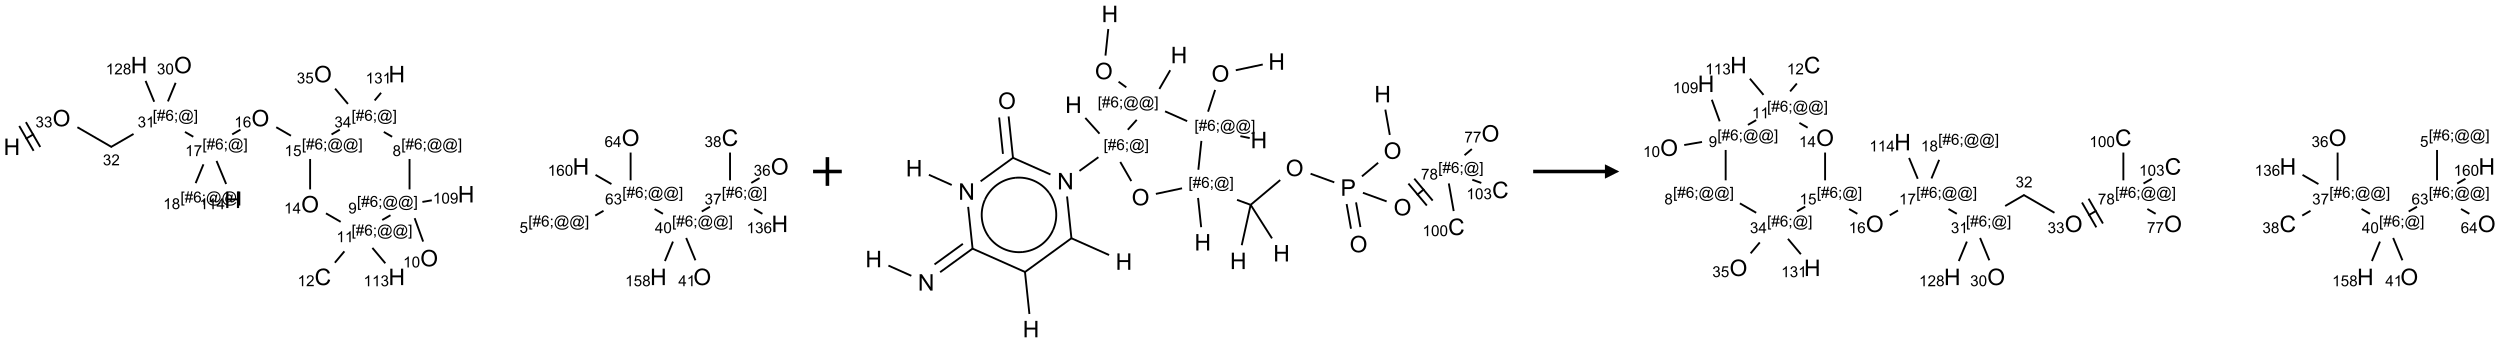 <?xml version="1.0" encoding="UTF-8"?>
<svg xmlns="http://www.w3.org/2000/svg" xmlns:xlink="http://www.w3.org/1999/xlink" width="1742" height="239" viewBox="0 0 1742 239">
<defs>
<g>
<g id="glyph-0-0">
<path d="M 2 0 L 2 -10 L 10 -10 L 10 0 Z M 2.25 -0.25 L 9.75 -0.25 L 9.75 -9.75 L 2.25 -9.75 Z M 2.25 -0.25 "/>
</g>
<g id="glyph-0-1">
<path d="M 1.281 0 L 1.281 -11.453 L 2.797 -11.453 L 2.797 -6.75 L 8.75 -6.75 L 8.75 -11.453 L 10.266 -11.453 L 10.266 0 L 8.75 0 L 8.75 -5.398 L 2.797 -5.398 L 2.797 0 Z M 1.281 0 "/>
</g>
<g id="glyph-0-2">
<path d="M 0.773 -5.578 C 0.773 -7.48 1.285 -8.969 2.305 -10.043 C 3.324 -11.117 4.645 -11.656 6.258 -11.656 C 7.316 -11.656 8.27 -11.402 9.117 -10.898 C 9.965 -10.395 10.613 -9.688 11.059 -8.785 C 11.504 -7.883 11.727 -6.855 11.727 -5.711 C 11.727 -4.551 11.492 -3.512 11.023 -2.594 C 10.555 -1.676 9.891 -0.984 9.031 -0.512 C 8.172 -0.039 7.246 0.195 6.25 0.195 C 5.172 0.195 4.207 -0.066 3.359 -0.586 C 2.512 -1.105 1.867 -1.816 1.43 -2.719 C 0.992 -3.621 0.773 -4.574 0.773 -5.578 Z M 2.336 -5.555 C 2.336 -4.176 2.707 -3.086 3.449 -2.293 C 4.191 -1.5 5.121 -1.102 6.242 -1.102 C 7.383 -1.102 8.32 -1.504 9.059 -2.305 C 9.797 -3.105 10.164 -4.246 10.164 -5.719 C 10.164 -6.652 10.008 -7.465 9.691 -8.16 C 9.375 -8.855 8.914 -9.395 8.309 -9.777 C 7.703 -10.16 7.02 -10.352 6.266 -10.352 C 5.191 -10.352 4.27 -9.984 3.496 -9.246 C 2.723 -8.508 2.336 -7.277 2.336 -5.555 Z M 2.336 -5.555 "/>
</g>
<g id="glyph-0-3">
<path d="M 9.406 -4.016 L 10.922 -3.633 C 10.605 -2.387 10.031 -1.438 9.207 -0.785 C 8.383 -0.133 7.371 0.195 6.18 0.195 C 4.945 0.195 3.941 -0.055 3.168 -0.559 C 2.395 -1.062 1.805 -1.789 1.402 -2.742 C 1 -3.695 0.797 -4.719 0.797 -5.812 C 0.797 -7.004 1.023 -8.047 1.48 -8.934 C 1.938 -9.82 2.586 -10.496 3.426 -10.957 C 4.266 -11.418 5.191 -11.648 6.203 -11.648 C 7.348 -11.648 8.312 -11.355 9.094 -10.773 C 9.875 -10.191 10.418 -9.371 10.727 -8.312 L 9.234 -7.961 C 8.969 -8.793 8.582 -9.402 8.078 -9.781 C 7.574 -10.16 6.938 -10.352 6.172 -10.352 C 5.293 -10.352 4.555 -10.141 3.965 -9.719 C 3.375 -9.297 2.957 -8.73 2.719 -8.02 C 2.48 -7.309 2.359 -6.574 2.359 -5.82 C 2.359 -4.848 2.5 -3.996 2.785 -3.27 C 3.07 -2.543 3.512 -2 4.109 -1.641 C 4.707 -1.281 5.355 -1.102 6.055 -1.102 C 6.902 -1.102 7.621 -1.348 8.211 -1.836 C 8.801 -2.324 9.199 -3.051 9.406 -4.016 Z M 9.406 -4.016 "/>
</g>
<g id="glyph-0-4">
<path d="M 1.219 0 L 1.219 -11.453 L 2.773 -11.453 L 8.789 -2.461 L 8.789 -11.453 L 10.242 -11.453 L 10.242 0 L 8.688 0 L 2.672 -9 L 2.672 0 Z M 1.219 0 "/>
</g>
<g id="glyph-0-5">
<path d="M 1.234 0 L 1.234 -11.453 L 5.555 -11.453 C 6.316 -11.453 6.895 -11.418 7.297 -11.344 C 7.859 -11.25 8.332 -11.07 8.711 -10.809 C 9.09 -10.547 9.398 -10.176 9.629 -9.703 C 9.859 -9.23 9.977 -8.707 9.977 -8.141 C 9.977 -7.168 9.668 -6.344 9.047 -5.668 C 8.426 -4.992 7.309 -4.656 5.688 -4.656 L 2.75 -4.656 L 2.75 0 Z M 2.75 -6.008 L 5.711 -6.008 C 6.691 -6.008 7.387 -6.191 7.797 -6.555 C 8.207 -6.918 8.414 -7.434 8.414 -8.094 C 8.414 -8.574 8.293 -8.984 8.051 -9.324 C 7.809 -9.664 7.488 -9.891 7.094 -10 C 6.84 -10.066 6.367 -10.102 5.68 -10.102 L 2.75 -10.102 Z M 2.75 -6.008 "/>
</g>
<g id="glyph-1-0">
<path d="M 1.332 0 L 1.332 -6.668 L 6.668 -6.668 L 6.668 0 Z M 1.5 -0.168 L 6.5 -0.168 L 6.5 -6.5 L 1.5 -6.5 Z M 1.5 -0.168 "/>
</g>
<g id="glyph-1-1">
<path d="M 0.449 -2.016 L 1.387 -2.141 C 1.492 -1.609 1.676 -1.227 1.934 -0.992 C 2.191 -0.758 2.508 -0.641 2.879 -0.641 C 3.32 -0.641 3.695 -0.793 3.996 -1.098 C 4.301 -1.402 4.453 -1.781 4.453 -2.234 C 4.453 -2.664 4.312 -3.02 4.031 -3.301 C 3.75 -3.578 3.391 -3.719 2.957 -3.719 C 2.781 -3.719 2.562 -3.684 2.297 -3.613 L 2.402 -4.438 C 2.465 -4.43 2.516 -4.426 2.551 -4.426 C 2.949 -4.426 3.312 -4.531 3.629 -4.738 C 3.949 -4.949 4.109 -5.27 4.109 -5.703 C 4.109 -6.047 3.992 -6.332 3.762 -6.559 C 3.527 -6.785 3.227 -6.895 2.859 -6.895 C 2.496 -6.895 2.191 -6.781 1.949 -6.551 C 1.707 -6.324 1.547 -5.98 1.48 -5.52 L 0.543 -5.688 C 0.656 -6.316 0.918 -6.805 1.324 -7.148 C 1.73 -7.492 2.234 -7.668 2.84 -7.668 C 3.254 -7.668 3.641 -7.578 3.988 -7.398 C 4.34 -7.219 4.609 -6.977 4.793 -6.668 C 4.98 -6.359 5.074 -6.031 5.074 -5.684 C 5.074 -5.352 4.984 -5.051 4.809 -4.781 C 4.629 -4.512 4.367 -4.297 4.02 -4.137 C 4.473 -4.031 4.824 -3.816 5.074 -3.488 C 5.324 -3.16 5.449 -2.75 5.449 -2.254 C 5.449 -1.59 5.203 -1.023 4.719 -0.559 C 4.234 -0.098 3.617 0.137 2.875 0.137 C 2.203 0.137 1.648 -0.062 1.207 -0.465 C 0.762 -0.863 0.512 -1.379 0.449 -2.016 Z M 0.449 -2.016 "/>
</g>
<g id="glyph-1-2">
<path d="M 5.371 -0.902 L 5.371 0 L 0.324 0 C 0.316 -0.227 0.352 -0.441 0.434 -0.652 C 0.562 -0.996 0.766 -1.332 1.051 -1.668 C 1.332 -2 1.742 -2.387 2.277 -2.824 C 3.105 -3.504 3.668 -4.043 3.957 -4.441 C 4.25 -4.84 4.395 -5.215 4.395 -5.566 C 4.395 -5.938 4.262 -6.254 3.996 -6.508 C 3.73 -6.762 3.387 -6.891 2.957 -6.891 C 2.508 -6.891 2.145 -6.754 1.875 -6.484 C 1.605 -6.215 1.469 -5.84 1.465 -5.359 L 0.5 -5.457 C 0.566 -6.176 0.812 -6.727 1.246 -7.102 C 1.676 -7.477 2.254 -7.668 2.98 -7.668 C 3.711 -7.668 4.293 -7.465 4.719 -7.059 C 5.145 -6.652 5.359 -6.148 5.359 -5.547 C 5.359 -5.242 5.297 -4.941 5.172 -4.645 C 5.047 -4.352 4.84 -4.039 4.551 -3.715 C 4.262 -3.387 3.777 -2.938 3.105 -2.371 C 2.543 -1.898 2.18 -1.578 2.02 -1.41 C 1.859 -1.242 1.73 -1.07 1.625 -0.902 Z M 5.371 -0.902 "/>
</g>
<g id="glyph-1-3">
<path d="M 0.723 2.121 L 0.723 -7.637 L 2.793 -7.637 L 2.793 -6.859 L 1.66 -6.859 L 1.66 1.344 L 2.793 1.344 L 2.793 2.121 Z M 0.723 2.121 "/>
</g>
<g id="glyph-1-4">
<path d="M 0.535 0.129 L 0.988 -2.09 L 0.109 -2.09 L 0.109 -2.863 L 1.145 -2.863 L 1.531 -4.754 L 0.109 -4.754 L 0.109 -5.531 L 1.688 -5.531 L 2.141 -7.766 L 2.922 -7.766 L 2.469 -5.531 L 4.109 -5.531 L 4.562 -7.766 L 5.348 -7.766 L 4.895 -5.531 L 5.797 -5.531 L 5.797 -4.754 L 4.738 -4.754 L 4.348 -2.863 L 5.797 -2.863 L 5.797 -2.09 L 4.191 -2.09 L 3.738 0.129 L 2.957 0.129 L 3.406 -2.09 L 1.77 -2.09 L 1.316 0.129 Z M 1.926 -2.863 L 3.562 -2.863 L 3.953 -4.754 L 2.312 -4.754 Z M 1.926 -2.863 "/>
</g>
<g id="glyph-1-5">
<path d="M 5.309 -5.766 L 4.375 -5.691 C 4.293 -6.059 4.172 -6.328 4.02 -6.496 C 3.766 -6.762 3.453 -6.895 3.082 -6.895 C 2.785 -6.895 2.523 -6.812 2.297 -6.645 C 2 -6.43 1.77 -6.117 1.598 -5.703 C 1.43 -5.289 1.34 -4.703 1.332 -3.938 C 1.559 -4.281 1.836 -4.535 2.16 -4.703 C 2.488 -4.871 2.828 -4.953 3.188 -4.953 C 3.812 -4.953 4.344 -4.723 4.785 -4.262 C 5.223 -3.801 5.441 -3.207 5.441 -2.48 C 5.441 -2 5.34 -1.555 5.133 -1.145 C 4.926 -0.73 4.641 -0.418 4.281 -0.199 C 3.922 0.02 3.512 0.129 3.051 0.129 C 2.27 0.129 1.633 -0.156 1.141 -0.73 C 0.648 -1.305 0.402 -2.254 0.402 -3.574 C 0.402 -5.051 0.672 -6.121 1.219 -6.793 C 1.695 -7.375 2.336 -7.668 3.141 -7.668 C 3.742 -7.668 4.234 -7.5 4.617 -7.16 C 5 -6.824 5.23 -6.359 5.309 -5.766 Z M 1.48 -2.473 C 1.48 -2.152 1.547 -1.844 1.684 -1.547 C 1.82 -1.25 2.016 -1.027 2.262 -0.871 C 2.508 -0.719 2.766 -0.641 3.035 -0.641 C 3.434 -0.641 3.773 -0.801 4.059 -1.121 C 4.344 -1.441 4.484 -1.875 4.484 -2.422 C 4.484 -2.949 4.344 -3.367 4.062 -3.668 C 3.781 -3.973 3.426 -4.125 3 -4.125 C 2.578 -4.125 2.219 -3.973 1.922 -3.668 C 1.625 -3.363 1.48 -2.969 1.48 -2.473 Z M 1.48 -2.473 "/>
</g>
<g id="glyph-1-6">
<path d="M 0.949 -4.465 L 0.949 -5.531 L 2.016 -5.531 L 2.016 -4.465 Z M 0.949 0 L 0.949 -1.066 L 2.016 -1.066 L 2.016 0 C 2.016 0.391 1.945 0.711 1.809 0.949 C 1.668 1.191 1.449 1.379 1.145 1.512 L 0.887 1.109 C 1.082 1.023 1.23 0.895 1.324 0.727 C 1.418 0.559 1.469 0.316 1.48 0 Z M 0.949 0 "/>
</g>
<g id="glyph-1-7">
<path d="M 6.047 -0.848 C 5.82 -0.59 5.57 -0.379 5.289 -0.223 C 5.008 -0.062 4.73 0.016 4.449 0.016 C 4.141 0.016 3.84 -0.074 3.547 -0.254 C 3.254 -0.434 3.02 -0.715 2.836 -1.09 C 2.652 -1.465 2.562 -1.875 2.562 -2.324 C 2.562 -2.875 2.703 -3.43 2.988 -3.98 C 3.27 -4.535 3.621 -4.953 4.043 -5.23 C 4.461 -5.508 4.871 -5.645 5.266 -5.645 C 5.566 -5.645 5.855 -5.566 6.129 -5.41 C 6.402 -5.25 6.641 -5.012 6.84 -4.688 L 7.016 -5.496 L 7.949 -5.496 L 7.199 -2 C 7.094 -1.516 7.043 -1.246 7.043 -1.191 C 7.043 -1.098 7.078 -1.02 7.148 -0.949 C 7.219 -0.883 7.305 -0.848 7.406 -0.848 C 7.59 -0.848 7.832 -0.953 8.129 -1.168 C 8.527 -1.445 8.84 -1.816 9.07 -2.285 C 9.301 -2.75 9.418 -3.234 9.418 -3.73 C 9.418 -4.309 9.27 -4.852 8.973 -5.355 C 8.676 -5.859 8.23 -6.262 7.645 -6.562 C 7.055 -6.863 6.406 -7.016 5.691 -7.016 C 4.879 -7.016 4.137 -6.824 3.465 -6.445 C 2.793 -6.066 2.273 -5.52 1.902 -4.809 C 1.535 -4.098 1.348 -3.34 1.348 -2.527 C 1.348 -1.676 1.535 -0.941 1.902 -0.328 C 2.273 0.285 2.809 0.742 3.508 1.035 C 4.207 1.328 4.984 1.473 5.832 1.473 C 6.742 1.473 7.504 1.32 8.121 1.016 C 8.734 0.711 9.195 0.34 9.5 -0.098 L 10.441 -0.098 C 10.266 0.266 9.961 0.637 9.531 1.016 C 9.102 1.395 8.59 1.695 7.996 1.914 C 7.402 2.133 6.688 2.246 5.848 2.246 C 5.078 2.246 4.367 2.145 3.715 1.949 C 3.066 1.75 2.512 1.453 2.051 1.055 C 1.594 0.656 1.25 0.199 1.016 -0.316 C 0.723 -0.973 0.578 -1.684 0.578 -2.441 C 0.578 -3.289 0.75 -4.098 1.098 -4.863 C 1.523 -5.805 2.125 -6.527 2.902 -7.027 C 3.684 -7.527 4.629 -7.777 5.738 -7.777 C 6.602 -7.777 7.375 -7.602 8.059 -7.246 C 8.746 -6.895 9.285 -6.371 9.684 -5.672 C 10.02 -5.07 10.188 -4.418 10.188 -3.715 C 10.188 -2.707 9.832 -1.812 9.125 -1.031 C 8.492 -0.328 7.801 0.02 7.051 0.02 C 6.812 0.02 6.617 -0.016 6.473 -0.09 C 6.324 -0.16 6.215 -0.266 6.145 -0.402 C 6.102 -0.488 6.066 -0.637 6.047 -0.848 Z M 3.527 -2.262 C 3.527 -1.785 3.641 -1.414 3.863 -1.152 C 4.09 -0.887 4.348 -0.754 4.641 -0.754 C 4.836 -0.754 5.039 -0.812 5.254 -0.93 C 5.469 -1.047 5.676 -1.219 5.871 -1.449 C 6.066 -1.676 6.23 -1.969 6.355 -2.32 C 6.48 -2.672 6.543 -3.027 6.543 -3.379 C 6.543 -3.852 6.426 -4.219 6.191 -4.48 C 5.957 -4.738 5.672 -4.871 5.332 -4.871 C 5.109 -4.871 4.902 -4.812 4.707 -4.699 C 4.512 -4.586 4.32 -4.406 4.137 -4.156 C 3.953 -3.906 3.805 -3.602 3.691 -3.246 C 3.582 -2.887 3.527 -2.559 3.527 -2.262 Z M 3.527 -2.262 "/>
</g>
<g id="glyph-1-8">
<path d="M 2.27 2.121 L 0.203 2.121 L 0.203 1.344 L 1.332 1.344 L 1.332 -6.859 L 0.203 -6.859 L 0.203 -7.637 L 2.27 -7.637 Z M 2.27 2.121 "/>
</g>
<g id="glyph-1-9">
<path d="M 3.973 0 L 3.035 0 L 3.035 -5.973 C 2.809 -5.758 2.516 -5.543 2.148 -5.328 C 1.781 -5.113 1.453 -4.953 1.16 -4.844 L 1.16 -5.75 C 1.684 -5.996 2.145 -6.297 2.535 -6.645 C 2.93 -6.996 3.207 -7.336 3.371 -7.668 L 3.973 -7.668 Z M 3.973 0 "/>
</g>
<g id="glyph-1-10">
<path d="M 1.887 -4.141 C 1.496 -4.281 1.207 -4.484 1.02 -4.75 C 0.832 -5.016 0.738 -5.328 0.738 -5.699 C 0.738 -6.254 0.938 -6.719 1.34 -7.098 C 1.738 -7.477 2.27 -7.668 2.934 -7.668 C 3.598 -7.668 4.137 -7.473 4.543 -7.086 C 4.949 -6.699 5.152 -6.227 5.152 -5.672 C 5.152 -5.316 5.059 -5.008 4.871 -4.746 C 4.688 -4.484 4.406 -4.281 4.027 -4.141 C 4.496 -3.988 4.852 -3.742 5.098 -3.402 C 5.34 -3.062 5.465 -2.656 5.465 -2.184 C 5.465 -1.531 5.234 -0.98 4.77 -0.535 C 4.309 -0.09 3.703 0.129 2.949 0.129 C 2.195 0.129 1.586 -0.094 1.125 -0.539 C 0.664 -0.984 0.434 -1.543 0.434 -2.207 C 0.434 -2.703 0.559 -3.121 0.809 -3.457 C 1.062 -3.793 1.422 -4.02 1.887 -4.141 Z M 1.699 -5.73 C 1.699 -5.367 1.812 -5.074 2.047 -4.844 C 2.281 -4.613 2.582 -4.5 2.953 -4.5 C 3.312 -4.5 3.609 -4.613 3.84 -4.84 C 4.07 -5.066 4.188 -5.348 4.188 -5.676 C 4.188 -6.02 4.07 -6.309 3.832 -6.543 C 3.594 -6.777 3.297 -6.895 2.941 -6.895 C 2.586 -6.895 2.289 -6.781 2.051 -6.551 C 1.816 -6.324 1.699 -6.047 1.699 -5.73 Z M 1.395 -2.203 C 1.395 -1.938 1.461 -1.676 1.586 -1.426 C 1.711 -1.176 1.902 -0.984 2.152 -0.848 C 2.402 -0.711 2.672 -0.641 2.957 -0.641 C 3.406 -0.641 3.777 -0.785 4.066 -1.074 C 4.359 -1.363 4.504 -1.727 4.504 -2.172 C 4.504 -2.625 4.355 -2.996 4.055 -3.293 C 3.754 -3.586 3.379 -3.734 2.926 -3.734 C 2.484 -3.734 2.121 -3.59 1.832 -3.297 C 1.543 -3.004 1.395 -2.641 1.395 -2.203 Z M 1.395 -2.203 "/>
</g>
<g id="glyph-1-11">
<path d="M 0.504 -6.637 L 0.504 -7.535 L 5.449 -7.535 L 5.449 -6.809 C 4.961 -6.289 4.48 -5.602 4.004 -4.746 C 3.527 -3.887 3.156 -3.004 2.895 -2.098 C 2.707 -1.461 2.59 -0.762 2.535 0 L 1.574 0 C 1.582 -0.602 1.703 -1.328 1.926 -2.176 C 2.152 -3.027 2.477 -3.848 2.898 -4.637 C 3.32 -5.426 3.77 -6.094 4.246 -6.637 Z M 0.504 -6.637 "/>
</g>
<g id="glyph-1-12">
<path d="M 0.441 -2 L 1.426 -2.082 C 1.5 -1.605 1.668 -1.242 1.934 -1.004 C 2.199 -0.762 2.52 -0.641 2.895 -0.641 C 3.348 -0.641 3.73 -0.812 4.043 -1.152 C 4.355 -1.492 4.512 -1.941 4.512 -2.504 C 4.512 -3.039 4.359 -3.461 4.059 -3.77 C 3.758 -4.078 3.367 -4.234 2.879 -4.234 C 2.578 -4.234 2.305 -4.164 2.062 -4.027 C 1.82 -3.891 1.629 -3.715 1.488 -3.496 L 0.609 -3.609 L 1.348 -7.531 L 5.145 -7.531 L 5.145 -6.637 L 2.098 -6.637 L 1.688 -4.582 C 2.145 -4.902 2.625 -5.062 3.129 -5.062 C 3.797 -5.062 4.359 -4.832 4.816 -4.371 C 5.277 -3.91 5.504 -3.312 5.504 -2.59 C 5.504 -1.898 5.305 -1.301 4.902 -0.797 C 4.41 -0.18 3.742 0.129 2.895 0.129 C 2.199 0.129 1.633 -0.062 1.195 -0.453 C 0.758 -0.844 0.504 -1.359 0.441 -2 Z M 0.441 -2 "/>
</g>
<g id="glyph-1-13">
<path d="M 3.449 0 L 3.449 -1.828 L 0.137 -1.828 L 0.137 -2.688 L 3.621 -7.637 L 4.387 -7.637 L 4.387 -2.688 L 5.418 -2.688 L 5.418 -1.828 L 4.387 -1.828 L 4.387 0 Z M 3.449 -2.688 L 3.449 -6.129 L 1.059 -2.688 Z M 3.449 -2.688 "/>
</g>
<g id="glyph-1-14">
<path d="M 0.582 -1.766 L 1.484 -1.848 C 1.562 -1.426 1.707 -1.117 1.922 -0.926 C 2.137 -0.734 2.414 -0.641 2.75 -0.641 C 3.039 -0.641 3.289 -0.707 3.508 -0.84 C 3.727 -0.973 3.902 -1.148 4.043 -1.367 C 4.18 -1.586 4.297 -1.887 4.391 -2.262 C 4.484 -2.637 4.531 -3.016 4.531 -3.406 C 4.531 -3.449 4.531 -3.512 4.527 -3.594 C 4.34 -3.297 4.082 -3.055 3.758 -2.867 C 3.434 -2.68 3.082 -2.59 2.703 -2.59 C 2.07 -2.59 1.535 -2.816 1.098 -3.277 C 0.66 -3.734 0.441 -4.34 0.441 -5.09 C 0.441 -5.863 0.672 -6.484 1.129 -6.957 C 1.586 -7.43 2.156 -7.668 2.844 -7.668 C 3.34 -7.668 3.793 -7.531 4.207 -7.266 C 4.617 -7 4.93 -6.617 5.145 -6.121 C 5.355 -5.629 5.465 -4.91 5.465 -3.973 C 5.465 -2.996 5.359 -2.223 5.145 -1.645 C 4.934 -1.066 4.617 -0.625 4.199 -0.324 C 3.781 -0.02 3.293 0.129 2.73 0.129 C 2.133 0.129 1.645 -0.035 1.266 -0.367 C 0.887 -0.699 0.66 -1.164 0.582 -1.766 Z M 4.422 -5.137 C 4.422 -5.676 4.277 -6.102 3.992 -6.418 C 3.707 -6.734 3.359 -6.891 2.957 -6.891 C 2.543 -6.891 2.18 -6.719 1.871 -6.379 C 1.562 -6.039 1.406 -5.598 1.406 -5.059 C 1.406 -4.57 1.555 -4.176 1.848 -3.871 C 2.141 -3.566 2.5 -3.418 2.934 -3.418 C 3.367 -3.418 3.723 -3.57 4.004 -3.871 C 4.281 -4.176 4.422 -4.598 4.422 -5.137 Z M 4.422 -5.137 "/>
</g>
<g id="glyph-1-15">
<path d="M 0.441 -3.766 C 0.441 -4.668 0.535 -5.395 0.723 -5.945 C 0.906 -6.496 1.184 -6.922 1.551 -7.219 C 1.918 -7.516 2.375 -7.668 2.934 -7.668 C 3.344 -7.668 3.703 -7.586 4.012 -7.418 C 4.32 -7.254 4.574 -7.016 4.777 -6.707 C 4.977 -6.395 5.137 -6.016 5.25 -5.57 C 5.363 -5.125 5.422 -4.523 5.422 -3.766 C 5.422 -2.871 5.328 -2.148 5.145 -1.598 C 4.961 -1.047 4.688 -0.621 4.32 -0.32 C 3.953 -0.02 3.492 0.129 2.934 0.129 C 2.195 0.129 1.617 -0.133 1.199 -0.66 C 0.695 -1.297 0.441 -2.332 0.441 -3.766 Z M 1.406 -3.766 C 1.406 -2.512 1.555 -1.68 1.848 -1.262 C 2.141 -0.848 2.5 -0.641 2.934 -0.641 C 3.363 -0.641 3.727 -0.848 4.02 -1.266 C 4.312 -1.684 4.457 -2.516 4.457 -3.766 C 4.457 -5.023 4.312 -5.859 4.02 -6.27 C 3.727 -6.684 3.359 -6.891 2.922 -6.891 C 2.492 -6.891 2.148 -6.707 1.891 -6.344 C 1.566 -5.879 1.406 -5.02 1.406 -3.766 Z M 1.406 -3.766 "/>
</g>
</g>
</defs>
<path fill="none" stroke-width="0.033" stroke-linecap="butt" stroke-linejoin="miter" stroke="rgb(0%, 0%, 0%)" stroke-opacity="1" stroke-miterlimit="10" d="M 0.24 1.286 L 0.384 1.202 " transform="matrix(40, 0, 0, 40, 8.25, 45.336)"/>
<path fill="none" stroke-width="0.033" stroke-linecap="butt" stroke-linejoin="miter" stroke="rgb(0%, 0%, 0%)" stroke-opacity="1" stroke-miterlimit="10" d="M 0.495 1.427 L 0.245 0.994 " transform="matrix(40, 0, 0, 40, 8.25, 45.336)"/>
<path fill="none" stroke-width="0.033" stroke-linecap="butt" stroke-linejoin="miter" stroke="rgb(0%, 0%, 0%)" stroke-opacity="1" stroke-miterlimit="10" d="M 0.379 1.494 L 0.129 1.061 " transform="matrix(40, 0, 0, 40, 8.25, 45.336)"/>
<path fill="none" stroke-width="0.033" stroke-linecap="butt" stroke-linejoin="miter" stroke="rgb(0%, 0%, 0%)" stroke-opacity="1" stroke-miterlimit="10" d="M 1.142 1.083 L 1.74 1.429 " transform="matrix(40, 0, 0, 40, 8.25, 45.336)"/>
<path fill="none" stroke-width="0.033" stroke-linecap="butt" stroke-linejoin="miter" stroke="rgb(0%, 0%, 0%)" stroke-opacity="1" stroke-miterlimit="10" d="M 1.724 1.429 L 2.12 1.2 " transform="matrix(40, 0, 0, 40, 8.25, 45.336)"/>
<path fill="none" stroke-width="0.033" stroke-linecap="butt" stroke-linejoin="miter" stroke="rgb(0%, 0%, 0%)" stroke-opacity="1" stroke-miterlimit="10" d="M 2.48 0.639 L 2.33 0.276 " transform="matrix(40, 0, 0, 40, 8.25, 45.336)"/>
<path fill="none" stroke-width="0.033" stroke-linecap="butt" stroke-linejoin="miter" stroke="rgb(0%, 0%, 0%)" stroke-opacity="1" stroke-miterlimit="10" d="M 3.016 1.165 L 3.161 1.249 " transform="matrix(40, 0, 0, 40, 8.25, 45.336)"/>
<path fill="none" stroke-width="0.033" stroke-linecap="butt" stroke-linejoin="miter" stroke="rgb(0%, 0%, 0%)" stroke-opacity="1" stroke-miterlimit="10" d="M 3.839 1.208 L 3.983 1.124 " transform="matrix(40, 0, 0, 40, 8.25, 45.336)"/>
<path fill="none" stroke-width="0.033" stroke-linecap="butt" stroke-linejoin="miter" stroke="rgb(0%, 0%, 0%)" stroke-opacity="1" stroke-miterlimit="10" d="M 4.606 1.083 L 4.862 1.231 " transform="matrix(40, 0, 0, 40, 8.25, 45.336)"/>
<path fill="none" stroke-width="0.033" stroke-linecap="butt" stroke-linejoin="miter" stroke="rgb(0%, 0%, 0%)" stroke-opacity="1" stroke-miterlimit="10" d="M 5.196 1.636 L 5.196 2.166 " transform="matrix(40, 0, 0, 40, 8.25, 45.336)"/>
<path fill="none" stroke-width="0.033" stroke-linecap="butt" stroke-linejoin="miter" stroke="rgb(0%, 0%, 0%)" stroke-opacity="1" stroke-miterlimit="10" d="M 5.472 2.583 L 5.728 2.731 " transform="matrix(40, 0, 0, 40, 8.25, 45.336)"/>
<path fill="none" stroke-width="0.033" stroke-linecap="butt" stroke-linejoin="miter" stroke="rgb(0%, 0%, 0%)" stroke-opacity="1" stroke-miterlimit="10" d="M 5.793 3.245 L 5.627 3.443 " transform="matrix(40, 0, 0, 40, 8.25, 45.336)"/>
<path fill="none" stroke-width="0.033" stroke-linecap="butt" stroke-linejoin="miter" stroke="rgb(0%, 0%, 0%)" stroke-opacity="1" stroke-miterlimit="10" d="M 6.281 3.185 L 6.506 3.453 " transform="matrix(40, 0, 0, 40, 8.25, 45.336)"/>
<path fill="none" stroke-width="0.033" stroke-linecap="butt" stroke-linejoin="miter" stroke="rgb(0%, 0%, 0%)" stroke-opacity="1" stroke-miterlimit="10" d="M 6.452 2.699 L 6.596 2.616 " transform="matrix(40, 0, 0, 40, 8.25, 45.336)"/>
<path fill="none" stroke-width="0.033" stroke-linecap="butt" stroke-linejoin="miter" stroke="rgb(0%, 0%, 0%)" stroke-opacity="1" stroke-miterlimit="10" d="M 7.017 2.667 L 7.165 3.075 " transform="matrix(40, 0, 0, 40, 8.25, 45.336)"/>
<path fill="none" stroke-width="0.033" stroke-linecap="butt" stroke-linejoin="miter" stroke="rgb(0%, 0%, 0%)" stroke-opacity="1" stroke-miterlimit="10" d="M 7.152 2.384 L 7.316 2.356 " transform="matrix(40, 0, 0, 40, 8.25, 45.336)"/>
<path fill="none" stroke-width="0.033" stroke-linecap="butt" stroke-linejoin="miter" stroke="rgb(0%, 0%, 0%)" stroke-opacity="1" stroke-miterlimit="10" d="M 6.928 2.166 L 6.928 1.636 " transform="matrix(40, 0, 0, 40, 8.25, 45.336)"/>
<path fill="none" stroke-width="0.033" stroke-linecap="butt" stroke-linejoin="miter" stroke="rgb(0%, 0%, 0%)" stroke-opacity="1" stroke-miterlimit="10" d="M 6.625 1.249 L 6.48 1.165 " transform="matrix(40, 0, 0, 40, 8.25, 45.336)"/>
<path fill="none" stroke-width="0.033" stroke-linecap="butt" stroke-linejoin="miter" stroke="rgb(0%, 0%, 0%)" stroke-opacity="1" stroke-miterlimit="10" d="M 5.713 1.125 L 5.569 1.209 " transform="matrix(40, 0, 0, 40, 8.25, 45.336)"/>
<path fill="none" stroke-width="0.033" stroke-linecap="butt" stroke-linejoin="miter" stroke="rgb(0%, 0%, 0%)" stroke-opacity="1" stroke-miterlimit="10" d="M 5.855 0.677 L 5.631 0.41 " transform="matrix(40, 0, 0, 40, 8.25, 45.336)"/>
<path fill="none" stroke-width="0.033" stroke-linecap="butt" stroke-linejoin="miter" stroke="rgb(0%, 0%, 0%)" stroke-opacity="1" stroke-miterlimit="10" d="M 6.32 0.617 L 6.432 0.483 " transform="matrix(40, 0, 0, 40, 8.25, 45.336)"/>
<path fill="none" stroke-width="0.033" stroke-linecap="butt" stroke-linejoin="miter" stroke="rgb(0%, 0%, 0%)" stroke-opacity="1" stroke-miterlimit="10" d="M 3.566 1.67 L 3.733 2.072 " transform="matrix(40, 0, 0, 40, 8.25, 45.336)"/>
<path fill="none" stroke-width="0.033" stroke-linecap="butt" stroke-linejoin="miter" stroke="rgb(0%, 0%, 0%)" stroke-opacity="1" stroke-miterlimit="10" d="M 3.338 1.729 L 3.202 2.057 " transform="matrix(40, 0, 0, 40, 8.25, 45.336)"/>
<path fill="none" stroke-width="0.033" stroke-linecap="butt" stroke-linejoin="miter" stroke="rgb(0%, 0%, 0%)" stroke-opacity="1" stroke-miterlimit="10" d="M 2.719 0.633 L 2.853 0.309 " transform="matrix(40, 0, 0, 40, 8.25, 45.336)"/>
<path fill="none" stroke-width="0.033" stroke-linecap="butt" stroke-linejoin="miter" stroke="rgb(0%, 0%, 0%)" stroke-opacity="1" stroke-miterlimit="10" d="M 10.779 1.524 L 10.779 2.008 " transform="matrix(40, 0, 0, 40, 8.25, 45.336)"/>
<path fill="none" stroke-width="0.033" stroke-linecap="butt" stroke-linejoin="miter" stroke="rgb(0%, 0%, 0%)" stroke-opacity="1" stroke-miterlimit="10" d="M 10.307 2.538 L 10.163 2.622 " transform="matrix(40, 0, 0, 40, 8.25, 45.336)"/>
<path fill="none" stroke-width="0.033" stroke-linecap="butt" stroke-linejoin="miter" stroke="rgb(0%, 0%, 0%)" stroke-opacity="1" stroke-miterlimit="10" d="M 10.445 2.073 L 10.168 1.913 " transform="matrix(40, 0, 0, 40, 8.25, 45.336)"/>
<path fill="none" stroke-width="0.033" stroke-linecap="butt" stroke-linejoin="miter" stroke="rgb(0%, 0%, 0%)" stroke-opacity="1" stroke-miterlimit="10" d="M 11.197 2.508 L 11.342 2.591 " transform="matrix(40, 0, 0, 40, 8.25, 45.336)"/>
<path fill="none" stroke-width="0.033" stroke-linecap="butt" stroke-linejoin="miter" stroke="rgb(0%, 0%, 0%)" stroke-opacity="1" stroke-miterlimit="10" d="M 11.747 3.012 L 11.908 3.401 " transform="matrix(40, 0, 0, 40, 8.25, 45.336)"/>
<path fill="none" stroke-width="0.033" stroke-linecap="butt" stroke-linejoin="miter" stroke="rgb(0%, 0%, 0%)" stroke-opacity="1" stroke-miterlimit="10" d="M 11.517 3.075 L 11.377 3.414 " transform="matrix(40, 0, 0, 40, 8.25, 45.336)"/>
<path fill="none" stroke-width="0.033" stroke-linecap="butt" stroke-linejoin="miter" stroke="rgb(0%, 0%, 0%)" stroke-opacity="1" stroke-miterlimit="10" d="M 12.018 2.551 L 12.162 2.468 " transform="matrix(40, 0, 0, 40, 8.25, 45.336)"/>
<path fill="none" stroke-width="0.033" stroke-linecap="butt" stroke-linejoin="miter" stroke="rgb(0%, 0%, 0%)" stroke-opacity="1" stroke-miterlimit="10" d="M 12.511 2.008 L 12.511 1.524 " transform="matrix(40, 0, 0, 40, 8.25, 45.336)"/>
<path fill="none" stroke-width="0.033" stroke-linecap="butt" stroke-linejoin="miter" stroke="rgb(0%, 0%, 0%)" stroke-opacity="1" stroke-miterlimit="10" d="M 12.93 2.508 L 13.075 2.591 " transform="matrix(40, 0, 0, 40, 8.25, 45.336)"/>
<path fill="none" stroke-width="0.033" stroke-linecap="butt" stroke-linejoin="miter" stroke="rgb(0%, 0%, 0%)" stroke-opacity="1" stroke-miterlimit="10" d="M 12.881 2.053 L 13.025 1.969 " transform="matrix(40, 0, 0, 40, 8.25, 45.336)"/>
<g fill="rgb(0%, 0%, 0%)" fill-opacity="1">
<use xlink:href="#glyph-0-1" x="2.477" y="108.02"/>
</g>
<g fill="rgb(0%, 0%, 0%)" fill-opacity="1">
<use xlink:href="#glyph-0-2" x="36.641" y="88.023"/>
</g>
<g fill="rgb(0%, 0%, 0%)" fill-opacity="1">
<use xlink:href="#glyph-1-1" x="24.699" y="88.77"/>
<use xlink:href="#glyph-1-1" x="30.632" y="88.77"/>
</g>
<g fill="rgb(0%, 0%, 0%)" fill-opacity="1">
<use xlink:href="#glyph-1-1" x="71.656" y="115.191"/>
<use xlink:href="#glyph-1-2" x="77.589" y="115.191"/>
</g>
<g fill="rgb(0%, 0%, 0%)" fill-opacity="1">
<use xlink:href="#glyph-1-3" x="106.387" y="84.145"/>
<use xlink:href="#glyph-1-4" x="109.35" y="84.145"/>
<use xlink:href="#glyph-1-5" x="115.283" y="84.145"/>
<use xlink:href="#glyph-1-6" x="121.215" y="84.145"/>
<use xlink:href="#glyph-1-7" x="124.178" y="84.145"/>
<use xlink:href="#glyph-1-8" x="135.007" y="84.145"/>
</g>
<g fill="rgb(0%, 0%, 0%)" fill-opacity="1">
<use xlink:href="#glyph-1-1" x="95.871" y="88.773"/>
<use xlink:href="#glyph-1-9" x="101.803" y="88.773"/>
</g>
<g fill="rgb(0%, 0%, 0%)" fill-opacity="1">
<use xlink:href="#glyph-0-1" x="91.094" y="51.062"/>
</g>
<g fill="rgb(0%, 0%, 0%)" fill-opacity="1">
<use xlink:href="#glyph-1-9" x="73.711" y="51.855"/>
<use xlink:href="#glyph-1-2" x="79.643" y="51.855"/>
<use xlink:href="#glyph-1-10" x="85.576" y="51.855"/>
</g>
<g fill="rgb(0%, 0%, 0%)" fill-opacity="1">
<use xlink:href="#glyph-1-3" x="141.027" y="104.145"/>
<use xlink:href="#glyph-1-4" x="143.991" y="104.145"/>
<use xlink:href="#glyph-1-5" x="149.923" y="104.145"/>
<use xlink:href="#glyph-1-6" x="155.855" y="104.145"/>
<use xlink:href="#glyph-1-7" x="158.819" y="104.145"/>
<use xlink:href="#glyph-1-8" x="169.647" y="104.145"/>
</g>
<g fill="rgb(0%, 0%, 0%)" fill-opacity="1">
<use xlink:href="#glyph-1-9" x="129.035" y="108.773"/>
<use xlink:href="#glyph-1-11" x="134.967" y="108.773"/>
</g>
<g fill="rgb(0%, 0%, 0%)" fill-opacity="1">
<use xlink:href="#glyph-0-2" x="175.207" y="88.023"/>
</g>
<g fill="rgb(0%, 0%, 0%)" fill-opacity="1">
<use xlink:href="#glyph-1-9" x="163.27" y="88.77"/>
<use xlink:href="#glyph-1-5" x="169.202" y="88.77"/>
</g>
<g fill="rgb(0%, 0%, 0%)" fill-opacity="1">
<use xlink:href="#glyph-1-3" x="210.309" y="104.145"/>
<use xlink:href="#glyph-1-4" x="213.272" y="104.145"/>
<use xlink:href="#glyph-1-5" x="219.204" y="104.145"/>
<use xlink:href="#glyph-1-6" x="225.137" y="104.145"/>
<use xlink:href="#glyph-1-7" x="228.1" y="104.145"/>
<use xlink:href="#glyph-1-7" x="238.928" y="104.145"/>
<use xlink:href="#glyph-1-8" x="249.757" y="104.145"/>
</g>
<g fill="rgb(0%, 0%, 0%)" fill-opacity="1">
<use xlink:href="#glyph-1-9" x="198.262" y="108.773"/>
<use xlink:href="#glyph-1-12" x="204.194" y="108.773"/>
</g>
<g fill="rgb(0%, 0%, 0%)" fill-opacity="1">
<use xlink:href="#glyph-0-2" x="209.848" y="148.023"/>
</g>
<g fill="rgb(0%, 0%, 0%)" fill-opacity="1">
<use xlink:href="#glyph-1-9" x="197.938" y="148.77"/>
<use xlink:href="#glyph-1-13" x="203.87" y="148.77"/>
</g>
<g fill="rgb(0%, 0%, 0%)" fill-opacity="1">
<use xlink:href="#glyph-1-3" x="244.949" y="164.145"/>
<use xlink:href="#glyph-1-4" x="247.913" y="164.145"/>
<use xlink:href="#glyph-1-5" x="253.845" y="164.145"/>
<use xlink:href="#glyph-1-6" x="259.777" y="164.145"/>
<use xlink:href="#glyph-1-7" x="262.741" y="164.145"/>
<use xlink:href="#glyph-1-7" x="273.569" y="164.145"/>
<use xlink:href="#glyph-1-8" x="284.397" y="164.145"/>
</g>
<g fill="rgb(0%, 0%, 0%)" fill-opacity="1">
<use xlink:href="#glyph-1-9" x="234.434" y="168.773"/>
<use xlink:href="#glyph-1-9" x="240.366" y="168.773"/>
</g>
<g fill="rgb(0%, 0%, 0%)" fill-opacity="1">
<use xlink:href="#glyph-0-3" x="219.168" y="198.66"/>
</g>
<g fill="rgb(0%, 0%, 0%)" fill-opacity="1">
<use xlink:href="#glyph-1-9" x="207.328" y="199.414"/>
<use xlink:href="#glyph-1-2" x="213.26" y="199.414"/>
</g>
<g fill="rgb(0%, 0%, 0%)" fill-opacity="1">
<use xlink:href="#glyph-0-1" x="270.676" y="198.66"/>
</g>
<g fill="rgb(0%, 0%, 0%)" fill-opacity="1">
<use xlink:href="#glyph-1-9" x="253.309" y="199.453"/>
<use xlink:href="#glyph-1-9" x="259.241" y="199.453"/>
<use xlink:href="#glyph-1-1" x="265.173" y="199.453"/>
</g>
<g fill="rgb(0%, 0%, 0%)" fill-opacity="1">
<use xlink:href="#glyph-1-3" x="248.719" y="144.145"/>
<use xlink:href="#glyph-1-4" x="251.682" y="144.145"/>
<use xlink:href="#glyph-1-5" x="257.615" y="144.145"/>
<use xlink:href="#glyph-1-6" x="263.547" y="144.145"/>
<use xlink:href="#glyph-1-7" x="266.51" y="144.145"/>
<use xlink:href="#glyph-1-7" x="277.339" y="144.145"/>
<use xlink:href="#glyph-1-8" x="288.167" y="144.145"/>
</g>
<g fill="rgb(0%, 0%, 0%)" fill-opacity="1">
<use xlink:href="#glyph-1-14" x="242.648" y="148.773"/>
</g>
<g fill="rgb(0%, 0%, 0%)" fill-opacity="1">
<use xlink:href="#glyph-0-2" x="292.809" y="185.609"/>
</g>
<g fill="rgb(0%, 0%, 0%)" fill-opacity="1">
<use xlink:href="#glyph-1-9" x="280.895" y="186.359"/>
<use xlink:href="#glyph-1-15" x="286.827" y="186.359"/>
</g>
<g fill="rgb(0%, 0%, 0%)" fill-opacity="1">
<use xlink:href="#glyph-0-1" x="319" y="141.074"/>
</g>
<g fill="rgb(0%, 0%, 0%)" fill-opacity="1">
<use xlink:href="#glyph-1-9" x="301.617" y="141.863"/>
<use xlink:href="#glyph-1-15" x="307.549" y="141.863"/>
<use xlink:href="#glyph-1-14" x="313.482" y="141.863"/>
</g>
<g fill="rgb(0%, 0%, 0%)" fill-opacity="1">
<use xlink:href="#glyph-1-3" x="279.59" y="104.145"/>
<use xlink:href="#glyph-1-4" x="282.553" y="104.145"/>
<use xlink:href="#glyph-1-5" x="288.486" y="104.145"/>
<use xlink:href="#glyph-1-6" x="294.418" y="104.145"/>
<use xlink:href="#glyph-1-7" x="297.382" y="104.145"/>
<use xlink:href="#glyph-1-7" x="308.21" y="104.145"/>
<use xlink:href="#glyph-1-8" x="319.038" y="104.145"/>
</g>
<g fill="rgb(0%, 0%, 0%)" fill-opacity="1">
<use xlink:href="#glyph-1-10" x="273.52" y="108.773"/>
</g>
<g fill="rgb(0%, 0%, 0%)" fill-opacity="1">
<use xlink:href="#glyph-1-3" x="244.949" y="84.145"/>
<use xlink:href="#glyph-1-4" x="247.913" y="84.145"/>
<use xlink:href="#glyph-1-5" x="253.845" y="84.145"/>
<use xlink:href="#glyph-1-6" x="259.777" y="84.145"/>
<use xlink:href="#glyph-1-7" x="262.741" y="84.145"/>
<use xlink:href="#glyph-1-8" x="273.569" y="84.145"/>
</g>
<g fill="rgb(0%, 0%, 0%)" fill-opacity="1">
<use xlink:href="#glyph-1-1" x="232.992" y="88.773"/>
<use xlink:href="#glyph-1-13" x="238.924" y="88.773"/>
</g>
<g fill="rgb(0%, 0%, 0%)" fill-opacity="1">
<use xlink:href="#glyph-0-2" x="218.777" y="57.379"/>
</g>
<g fill="rgb(0%, 0%, 0%)" fill-opacity="1">
<use xlink:href="#glyph-1-1" x="206.777" y="58.129"/>
<use xlink:href="#glyph-1-12" x="212.71" y="58.129"/>
</g>
<g fill="rgb(0%, 0%, 0%)" fill-opacity="1">
<use xlink:href="#glyph-0-1" x="270.676" y="57.375"/>
</g>
<g fill="rgb(0%, 0%, 0%)" fill-opacity="1">
<use xlink:href="#glyph-1-9" x="254.781" y="58.168"/>
<use xlink:href="#glyph-1-1" x="260.714" y="58.168"/>
<use xlink:href="#glyph-1-9" x="266.646" y="58.168"/>
</g>
<g fill="rgb(0%, 0%, 0%)" fill-opacity="1">
<use xlink:href="#glyph-0-1" x="156.348" y="144.973"/>
</g>
<g fill="rgb(0%, 0%, 0%)" fill-opacity="1">
<use xlink:href="#glyph-1-9" x="139.012" y="145.766"/>
<use xlink:href="#glyph-1-9" x="144.944" y="145.766"/>
<use xlink:href="#glyph-1-13" x="150.876" y="145.766"/>
</g>
<g fill="rgb(0%, 0%, 0%)" fill-opacity="1">
<use xlink:href="#glyph-1-3" x="125.719" y="141.098"/>
<use xlink:href="#glyph-1-4" x="128.682" y="141.098"/>
<use xlink:href="#glyph-1-5" x="134.615" y="141.098"/>
<use xlink:href="#glyph-1-6" x="140.547" y="141.098"/>
<use xlink:href="#glyph-1-7" x="143.51" y="141.098"/>
<use xlink:href="#glyph-1-7" x="154.339" y="141.098"/>
<use xlink:href="#glyph-1-8" x="165.167" y="141.098"/>
</g>
<g fill="rgb(0%, 0%, 0%)" fill-opacity="1">
<use xlink:href="#glyph-1-9" x="113.715" y="145.727"/>
<use xlink:href="#glyph-1-10" x="119.647" y="145.727"/>
</g>
<g fill="rgb(0%, 0%, 0%)" fill-opacity="1">
<use xlink:href="#glyph-0-2" x="121.23" y="51.066"/>
</g>
<g fill="rgb(0%, 0%, 0%)" fill-opacity="1">
<use xlink:href="#glyph-1-1" x="109.316" y="51.816"/>
<use xlink:href="#glyph-1-15" x="115.249" y="51.816"/>
</g>
<g fill="rgb(0%, 0%, 0%)" fill-opacity="1">
<use xlink:href="#glyph-0-2" x="433.164" y="101.711"/>
</g>
<g fill="rgb(0%, 0%, 0%)" fill-opacity="1">
<use xlink:href="#glyph-1-5" x="421.254" y="102.457"/>
<use xlink:href="#glyph-1-13" x="427.186" y="102.457"/>
</g>
<g fill="rgb(0%, 0%, 0%)" fill-opacity="1">
<use xlink:href="#glyph-1-3" x="433.625" y="137.832"/>
<use xlink:href="#glyph-1-4" x="436.589" y="137.832"/>
<use xlink:href="#glyph-1-5" x="442.521" y="137.832"/>
<use xlink:href="#glyph-1-6" x="448.453" y="137.832"/>
<use xlink:href="#glyph-1-7" x="451.417" y="137.832"/>
<use xlink:href="#glyph-1-7" x="462.245" y="137.832"/>
<use xlink:href="#glyph-1-8" x="473.073" y="137.832"/>
</g>
<g fill="rgb(0%, 0%, 0%)" fill-opacity="1">
<use xlink:href="#glyph-1-5" x="421.637" y="142.457"/>
<use xlink:href="#glyph-1-1" x="427.569" y="142.457"/>
</g>
<g fill="rgb(0%, 0%, 0%)" fill-opacity="1">
<use xlink:href="#glyph-1-3" x="368.113" y="157.832"/>
<use xlink:href="#glyph-1-4" x="371.077" y="157.832"/>
<use xlink:href="#glyph-1-5" x="377.009" y="157.832"/>
<use xlink:href="#glyph-1-6" x="382.941" y="157.832"/>
<use xlink:href="#glyph-1-7" x="385.905" y="157.832"/>
<use xlink:href="#glyph-1-7" x="396.733" y="157.832"/>
<use xlink:href="#glyph-1-8" x="407.561" y="157.832"/>
</g>
<g fill="rgb(0%, 0%, 0%)" fill-opacity="1">
<use xlink:href="#glyph-1-12" x="362" y="162.324"/>
</g>
<g fill="rgb(0%, 0%, 0%)" fill-opacity="1">
<use xlink:href="#glyph-0-1" x="399" y="121.707"/>
</g>
<g fill="rgb(0%, 0%, 0%)" fill-opacity="1">
<use xlink:href="#glyph-1-9" x="381.656" y="122.496"/>
<use xlink:href="#glyph-1-5" x="387.589" y="122.496"/>
<use xlink:href="#glyph-1-15" x="393.521" y="122.496"/>
</g>
<g fill="rgb(0%, 0%, 0%)" fill-opacity="1">
<use xlink:href="#glyph-1-3" x="468.266" y="157.832"/>
<use xlink:href="#glyph-1-4" x="471.229" y="157.832"/>
<use xlink:href="#glyph-1-5" x="477.161" y="157.832"/>
<use xlink:href="#glyph-1-6" x="483.094" y="157.832"/>
<use xlink:href="#glyph-1-7" x="486.057" y="157.832"/>
<use xlink:href="#glyph-1-7" x="496.885" y="157.832"/>
<use xlink:href="#glyph-1-8" x="507.714" y="157.832"/>
</g>
<g fill="rgb(0%, 0%, 0%)" fill-opacity="1">
<use xlink:href="#glyph-1-13" x="456.301" y="162.457"/>
<use xlink:href="#glyph-1-15" x="462.233" y="162.457"/>
</g>
<g fill="rgb(0%, 0%, 0%)" fill-opacity="1">
<use xlink:href="#glyph-0-2" x="483.109" y="198.664"/>
</g>
<g fill="rgb(0%, 0%, 0%)" fill-opacity="1">
<use xlink:href="#glyph-1-13" x="472.645" y="199.414"/>
<use xlink:href="#glyph-1-9" x="478.577" y="199.414"/>
</g>
<g fill="rgb(0%, 0%, 0%)" fill-opacity="1">
<use xlink:href="#glyph-0-1" x="452.973" y="198.66"/>
</g>
<g fill="rgb(0%, 0%, 0%)" fill-opacity="1">
<use xlink:href="#glyph-1-9" x="435.59" y="199.453"/>
<use xlink:href="#glyph-1-12" x="441.522" y="199.453"/>
<use xlink:href="#glyph-1-10" x="447.454" y="199.453"/>
</g>
<g fill="rgb(0%, 0%, 0%)" fill-opacity="1">
<use xlink:href="#glyph-1-3" x="502.906" y="137.832"/>
<use xlink:href="#glyph-1-4" x="505.87" y="137.832"/>
<use xlink:href="#glyph-1-5" x="511.802" y="137.832"/>
<use xlink:href="#glyph-1-6" x="517.734" y="137.832"/>
<use xlink:href="#glyph-1-7" x="520.698" y="137.832"/>
<use xlink:href="#glyph-1-8" x="531.526" y="137.832"/>
</g>
<g fill="rgb(0%, 0%, 0%)" fill-opacity="1">
<use xlink:href="#glyph-1-1" x="490.918" y="142.457"/>
<use xlink:href="#glyph-1-11" x="496.85" y="142.457"/>
</g>
<g fill="rgb(0%, 0%, 0%)" fill-opacity="1">
<use xlink:href="#glyph-0-3" x="502.836" y="101.707"/>
</g>
<g fill="rgb(0%, 0%, 0%)" fill-opacity="1">
<use xlink:href="#glyph-1-1" x="490.902" y="102.457"/>
<use xlink:href="#glyph-1-10" x="496.835" y="102.457"/>
</g>
<g fill="rgb(0%, 0%, 0%)" fill-opacity="1">
<use xlink:href="#glyph-0-1" x="537.562" y="161.707"/>
</g>
<g fill="rgb(0%, 0%, 0%)" fill-opacity="1">
<use xlink:href="#glyph-1-9" x="520.199" y="162.496"/>
<use xlink:href="#glyph-1-1" x="526.132" y="162.496"/>
<use xlink:href="#glyph-1-5" x="532.064" y="162.496"/>
</g>
<g fill="rgb(0%, 0%, 0%)" fill-opacity="1">
<use xlink:href="#glyph-0-2" x="537.086" y="121.711"/>
</g>
<g fill="rgb(0%, 0%, 0%)" fill-opacity="1">
<use xlink:href="#glyph-1-1" x="525.148" y="122.457"/>
<use xlink:href="#glyph-1-5" x="531.081" y="122.457"/>
</g>
<path fill="none" stroke-width="0.062" stroke-linecap="butt" stroke-linejoin="miter" stroke="rgb(0%, 0%, 0%)" stroke-opacity="1" stroke-miterlimit="10" d="M -0 0 L 0.5 0 M 0.25 -0.25 L 0.25 0.25 " transform="matrix(40, 0, 0, 40, 566.543, 119.5)"/>
<path fill="none" stroke-width="0.033" stroke-linecap="butt" stroke-linejoin="miter" stroke="rgb(0%, 0%, 0%)" stroke-opacity="1" stroke-miterlimit="10" d="M 0.257 4.384 L 0.656 4.562 " transform="matrix(40, 0, 0, 40, 608.77, 9.699)"/>
<path fill="none" stroke-width="0.033" stroke-linecap="butt" stroke-linejoin="miter" stroke="rgb(0%, 0%, 0%)" stroke-opacity="1" stroke-miterlimit="10" d="M 1.158 4.499 L 1.73 4.083 " transform="matrix(40, 0, 0, 40, 608.77, 9.699)"/>
<path fill="none" stroke-width="0.033" stroke-linecap="butt" stroke-linejoin="miter" stroke="rgb(0%, 0%, 0%)" stroke-opacity="1" stroke-miterlimit="10" d="M 1.06 4.364 L 1.554 4.005 " transform="matrix(40, 0, 0, 40, 608.77, 9.699)"/>
<path fill="none" stroke-width="0.033" stroke-linecap="butt" stroke-linejoin="miter" stroke="rgb(0%, 0%, 0%)" stroke-opacity="1" stroke-miterlimit="10" d="M 1.714 4.085 L 2.645 4.499 " transform="matrix(40, 0, 0, 40, 608.77, 9.699)"/>
<path fill="none" stroke-width="0.033" stroke-linecap="butt" stroke-linejoin="miter" stroke="rgb(0%, 0%, 0%)" stroke-opacity="1" stroke-miterlimit="10" d="M 2.635 4.486 L 2.713 5.227 " transform="matrix(40, 0, 0, 40, 608.77, 9.699)"/>
<path fill="none" stroke-width="0.033" stroke-linecap="butt" stroke-linejoin="miter" stroke="rgb(0%, 0%, 0%)" stroke-opacity="1" stroke-miterlimit="10" d="M 2.636 4.496 L 3.453 3.902 " transform="matrix(40, 0, 0, 40, 608.77, 9.699)"/>
<path fill="none" stroke-width="0.033" stroke-linecap="butt" stroke-linejoin="miter" stroke="rgb(0%, 0%, 0%)" stroke-opacity="1" stroke-miterlimit="10" d="M 3.436 3.904 L 4.101 4.2 " transform="matrix(40, 0, 0, 40, 608.77, 9.699)"/>
<path fill="none" stroke-width="0.033" stroke-linecap="butt" stroke-linejoin="miter" stroke="rgb(0%, 0%, 0%)" stroke-opacity="1" stroke-miterlimit="10" d="M 3.445 3.908 L 3.369 3.18 " transform="matrix(40, 0, 0, 40, 608.77, 9.699)"/>
<path fill="none" stroke-width="0.033" stroke-linecap="butt" stroke-linejoin="miter" stroke="rgb(0%, 0%, 0%)" stroke-opacity="1" stroke-miterlimit="10" d="M 3.585 2.735 L 3.915 2.496 " transform="matrix(40, 0, 0, 40, 608.77, 9.699)"/>
<path fill="none" stroke-width="0.033" stroke-linecap="butt" stroke-linejoin="miter" stroke="rgb(0%, 0%, 0%)" stroke-opacity="1" stroke-miterlimit="10" d="M 3.934 2.086 L 3.687 1.812 " transform="matrix(40, 0, 0, 40, 608.77, 9.699)"/>
<path fill="none" stroke-width="0.033" stroke-linecap="butt" stroke-linejoin="miter" stroke="rgb(0%, 0%, 0%)" stroke-opacity="1" stroke-miterlimit="10" d="M 4.296 2.579 L 4.488 2.912 " transform="matrix(40, 0, 0, 40, 608.77, 9.699)"/>
<path fill="none" stroke-width="0.033" stroke-linecap="butt" stroke-linejoin="miter" stroke="rgb(0%, 0%, 0%)" stroke-opacity="1" stroke-miterlimit="10" d="M 4.916 3.135 L 5.372 3.038 " transform="matrix(40, 0, 0, 40, 608.77, 9.699)"/>
<path fill="none" stroke-width="0.033" stroke-linecap="butt" stroke-linejoin="miter" stroke="rgb(0%, 0%, 0%)" stroke-opacity="1" stroke-miterlimit="10" d="M 5.651 3.206 L 5.705 3.715 " transform="matrix(40, 0, 0, 40, 608.77, 9.699)"/>
<path fill="none" stroke-width="0.033" stroke-linecap="butt" stroke-linejoin="miter" stroke="rgb(0%, 0%, 0%)" stroke-opacity="1" stroke-miterlimit="10" d="M 6.33 3.239 L 6.567 3.326 " transform="matrix(40, 0, 0, 40, 608.77, 9.699)"/>
<path fill="none" stroke-width="0.033" stroke-linecap="butt" stroke-linejoin="miter" stroke="rgb(0%, 0%, 0%)" stroke-opacity="1" stroke-miterlimit="10" d="M 6.567 3.326 L 6.412 4.029 " transform="matrix(40, 0, 0, 40, 608.77, 9.699)"/>
<path fill="none" stroke-width="0.033" stroke-linecap="butt" stroke-linejoin="miter" stroke="rgb(0%, 0%, 0%)" stroke-opacity="1" stroke-miterlimit="10" d="M 6.567 3.326 L 6.939 3.91 " transform="matrix(40, 0, 0, 40, 608.77, 9.699)"/>
<path fill="none" stroke-width="0.033" stroke-linecap="butt" stroke-linejoin="miter" stroke="rgb(0%, 0%, 0%)" stroke-opacity="1" stroke-miterlimit="10" d="M 6.567 3.326 L 7.082 2.894 " transform="matrix(40, 0, 0, 40, 608.77, 9.699)"/>
<path fill="none" stroke-width="0.033" stroke-linecap="butt" stroke-linejoin="miter" stroke="rgb(0%, 0%, 0%)" stroke-opacity="1" stroke-miterlimit="10" d="M 7.611 2.784 L 8.024 2.934 " transform="matrix(40, 0, 0, 40, 608.77, 9.699)"/>
<path fill="none" stroke-width="0.033" stroke-linecap="butt" stroke-linejoin="miter" stroke="rgb(0%, 0%, 0%)" stroke-opacity="1" stroke-miterlimit="10" d="M 8.239 3.312 L 8.315 3.742 " transform="matrix(40, 0, 0, 40, 608.77, 9.699)"/>
<path fill="none" stroke-width="0.033" stroke-linecap="butt" stroke-linejoin="miter" stroke="rgb(0%, 0%, 0%)" stroke-opacity="1" stroke-miterlimit="10" d="M 8.403 3.283 L 8.479 3.713 " transform="matrix(40, 0, 0, 40, 608.77, 9.699)"/>
<path fill="none" stroke-width="0.033" stroke-linecap="butt" stroke-linejoin="miter" stroke="rgb(0%, 0%, 0%)" stroke-opacity="1" stroke-miterlimit="10" d="M 8.506 2.83 L 8.788 2.593 " transform="matrix(40, 0, 0, 40, 608.77, 9.699)"/>
<path fill="none" stroke-width="0.033" stroke-linecap="butt" stroke-linejoin="miter" stroke="rgb(0%, 0%, 0%)" stroke-opacity="1" stroke-miterlimit="10" d="M 8.991 2.108 L 8.913 1.667 " transform="matrix(40, 0, 0, 40, 608.77, 9.699)"/>
<path fill="none" stroke-width="0.033" stroke-linecap="butt" stroke-linejoin="miter" stroke="rgb(0%, 0%, 0%)" stroke-opacity="1" stroke-miterlimit="10" d="M 8.523 3.116 L 8.936 3.266 " transform="matrix(40, 0, 0, 40, 608.77, 9.699)"/>
<path fill="none" stroke-width="0.033" stroke-linecap="butt" stroke-linejoin="miter" stroke="rgb(0%, 0%, 0%)" stroke-opacity="1" stroke-miterlimit="10" d="M 9.462 3.157 L 9.59 3.05 " transform="matrix(40, 0, 0, 40, 608.77, 9.699)"/>
<path fill="none" stroke-width="0.033" stroke-linecap="butt" stroke-linejoin="miter" stroke="rgb(0%, 0%, 0%)" stroke-opacity="1" stroke-miterlimit="10" d="M 9.738 3.252 L 9.417 2.869 " transform="matrix(40, 0, 0, 40, 608.77, 9.699)"/>
<path fill="none" stroke-width="0.033" stroke-linecap="butt" stroke-linejoin="miter" stroke="rgb(0%, 0%, 0%)" stroke-opacity="1" stroke-miterlimit="10" d="M 9.636 3.338 L 9.315 2.955 " transform="matrix(40, 0, 0, 40, 608.77, 9.699)"/>
<path fill="none" stroke-width="0.033" stroke-linecap="butt" stroke-linejoin="miter" stroke="rgb(0%, 0%, 0%)" stroke-opacity="1" stroke-miterlimit="10" d="M 10.019 2.953 L 10.104 3.434 " transform="matrix(40, 0, 0, 40, 608.77, 9.699)"/>
<path fill="none" stroke-width="0.033" stroke-linecap="butt" stroke-linejoin="miter" stroke="rgb(0%, 0%, 0%)" stroke-opacity="1" stroke-miterlimit="10" d="M 10.293 2.461 L 10.42 2.354 " transform="matrix(40, 0, 0, 40, 608.77, 9.699)"/>
<path fill="none" stroke-width="0.033" stroke-linecap="butt" stroke-linejoin="miter" stroke="rgb(0%, 0%, 0%)" stroke-opacity="1" stroke-miterlimit="10" d="M 10.428 2.888 L 10.585 2.945 " transform="matrix(40, 0, 0, 40, 608.77, 9.699)"/>
<path fill="none" stroke-width="0.033" stroke-linecap="butt" stroke-linejoin="miter" stroke="rgb(0%, 0%, 0%)" stroke-opacity="1" stroke-miterlimit="10" d="M 5.656 2.715 L 5.709 2.212 " transform="matrix(40, 0, 0, 40, 608.77, 9.699)"/>
<path fill="none" stroke-width="0.033" stroke-linecap="butt" stroke-linejoin="miter" stroke="rgb(0%, 0%, 0%)" stroke-opacity="1" stroke-miterlimit="10" d="M 6.388 2.129 L 6.551 2.163 " transform="matrix(40, 0, 0, 40, 608.77, 9.699)"/>
<path fill="none" stroke-width="0.033" stroke-linecap="butt" stroke-linejoin="miter" stroke="rgb(0%, 0%, 0%)" stroke-opacity="1" stroke-miterlimit="10" d="M 5.825 1.703 L 5.948 1.324 " transform="matrix(40, 0, 0, 40, 608.77, 9.699)"/>
<path fill="none" stroke-width="0.033" stroke-linecap="butt" stroke-linejoin="miter" stroke="rgb(0%, 0%, 0%)" stroke-opacity="1" stroke-miterlimit="10" d="M 6.308 0.981 L 6.778 0.881 " transform="matrix(40, 0, 0, 40, 608.77, 9.699)"/>
<path fill="none" stroke-width="0.033" stroke-linecap="butt" stroke-linejoin="miter" stroke="rgb(0%, 0%, 0%)" stroke-opacity="1" stroke-miterlimit="10" d="M 5.461 1.868 L 5.076 1.697 " transform="matrix(40, 0, 0, 40, 608.77, 9.699)"/>
<path fill="none" stroke-width="0.033" stroke-linecap="butt" stroke-linejoin="miter" stroke="rgb(0%, 0%, 0%)" stroke-opacity="1" stroke-miterlimit="10" d="M 4.583 1.845 L 4.427 2.018 " transform="matrix(40, 0, 0, 40, 608.77, 9.699)"/>
<path fill="none" stroke-width="0.033" stroke-linecap="butt" stroke-linejoin="miter" stroke="rgb(0%, 0%, 0%)" stroke-opacity="1" stroke-miterlimit="10" d="M 4.977 1.307 L 5.166 0.981 " transform="matrix(40, 0, 0, 40, 608.77, 9.699)"/>
<path fill="none" stroke-width="0.033" stroke-linecap="butt" stroke-linejoin="miter" stroke="rgb(0%, 0%, 0%)" stroke-opacity="1" stroke-miterlimit="10" d="M 4.401 1.279 L 4.266 1.181 " transform="matrix(40, 0, 0, 40, 608.77, 9.699)"/>
<path fill="none" stroke-width="0.033" stroke-linecap="butt" stroke-linejoin="miter" stroke="rgb(0%, 0%, 0%)" stroke-opacity="1" stroke-miterlimit="10" d="M 4.038 0.726 L 4.087 0.263 " transform="matrix(40, 0, 0, 40, 608.77, 9.699)"/>
<path fill="none" stroke-width="0.033" stroke-linecap="butt" stroke-linejoin="miter" stroke="rgb(0%, 0%, 0%)" stroke-opacity="1" stroke-miterlimit="10" d="M 3.08 2.797 L 2.418 2.503 " transform="matrix(40, 0, 0, 40, 608.77, 9.699)"/>
<path fill="none" stroke-width="0.033" stroke-linecap="butt" stroke-linejoin="miter" stroke="rgb(0%, 0%, 0%)" stroke-opacity="1" stroke-miterlimit="10" d="M 2.428 2.516 L 2.351 1.786 " transform="matrix(40, 0, 0, 40, 608.77, 9.699)"/>
<path fill="none" stroke-width="0.033" stroke-linecap="butt" stroke-linejoin="miter" stroke="rgb(0%, 0%, 0%)" stroke-opacity="1" stroke-miterlimit="10" d="M 2.252 2.438 L 2.186 1.804 " transform="matrix(40, 0, 0, 40, 608.77, 9.699)"/>
<path fill="none" stroke-width="0.033" stroke-linecap="butt" stroke-linejoin="miter" stroke="rgb(0%, 0%, 0%)" stroke-opacity="1" stroke-miterlimit="10" d="M 2.427 2.507 L 1.863 2.916 " transform="matrix(40, 0, 0, 40, 608.77, 9.699)"/>
<path fill="none" stroke-width="0.033" stroke-linecap="butt" stroke-linejoin="miter" stroke="rgb(0%, 0%, 0%)" stroke-opacity="1" stroke-miterlimit="10" d="M 1.646 3.361 L 1.723 4.089 " transform="matrix(40, 0, 0, 40, 608.77, 9.699)"/>
<path fill="none" stroke-width="0.033" stroke-linecap="butt" stroke-linejoin="miter" stroke="rgb(0%, 0%, 0%)" stroke-opacity="1" stroke-miterlimit="10" d="M 1.36 2.98 L 0.962 2.802 " transform="matrix(40, 0, 0, 40, 608.77, 9.699)"/>
<path fill="none" stroke-width="0.033" stroke-linecap="butt" stroke-linejoin="miter" stroke="rgb(0%, 0%, 0%)" stroke-opacity="1" stroke-miterlimit="10" d="M 2.6 4.147 C 2.369 4.171 2.142 4.071 2.006 3.883 " transform="matrix(40, 0, 0, 40, 608.77, 9.699)"/>
<path fill="none" stroke-width="0.033" stroke-linecap="butt" stroke-linejoin="miter" stroke="rgb(0%, 0%, 0%)" stroke-opacity="1" stroke-miterlimit="10" d="M 3.125 3.765 C 3.031 3.977 2.83 4.123 2.6 4.147 " transform="matrix(40, 0, 0, 40, 608.77, 9.699)"/>
<path fill="none" stroke-width="0.033" stroke-linecap="butt" stroke-linejoin="miter" stroke="rgb(0%, 0%, 0%)" stroke-opacity="1" stroke-miterlimit="10" d="M 3.057 3.119 C 3.193 3.307 3.219 3.553 3.125 3.765 " transform="matrix(40, 0, 0, 40, 608.77, 9.699)"/>
<path fill="none" stroke-width="0.033" stroke-linecap="butt" stroke-linejoin="miter" stroke="rgb(0%, 0%, 0%)" stroke-opacity="1" stroke-miterlimit="10" d="M 2.464 2.855 C 2.694 2.831 2.921 2.932 3.057 3.119 " transform="matrix(40, 0, 0, 40, 608.77, 9.699)"/>
<path fill="none" stroke-width="0.033" stroke-linecap="butt" stroke-linejoin="miter" stroke="rgb(0%, 0%, 0%)" stroke-opacity="1" stroke-miterlimit="10" d="M 1.938 3.237 C 2.033 3.025 2.233 2.879 2.464 2.855 " transform="matrix(40, 0, 0, 40, 608.77, 9.699)"/>
<path fill="none" stroke-width="0.033" stroke-linecap="butt" stroke-linejoin="miter" stroke="rgb(0%, 0%, 0%)" stroke-opacity="1" stroke-miterlimit="10" d="M 2.006 3.883 C 1.87 3.695 1.844 3.449 1.938 3.237 " transform="matrix(40, 0, 0, 40, 608.77, 9.699)"/>
<g fill="rgb(0%, 0%, 0%)" fill-opacity="1">
<use xlink:href="#glyph-0-1" x="602.996" y="186.223"/>
</g>
<g fill="rgb(0%, 0%, 0%)" fill-opacity="1">
<use xlink:href="#glyph-0-4" x="639.582" y="202.492"/>
</g>
<g fill="rgb(0%, 0%, 0%)" fill-opacity="1">
<use xlink:href="#glyph-0-1" x="712.621" y="235.031"/>
</g>
<g fill="rgb(0%, 0%, 0%)" fill-opacity="1">
<use xlink:href="#glyph-0-1" x="777.344" y="188.008"/>
</g>
<g fill="rgb(0%, 0%, 0%)" fill-opacity="1">
<use xlink:href="#glyph-0-4" x="736.664" y="131.957"/>
</g>
<g fill="rgb(0%, 0%, 0%)" fill-opacity="1">
<use xlink:href="#glyph-1-3" x="768.965" y="104.57"/>
<use xlink:href="#glyph-1-4" x="771.928" y="104.57"/>
<use xlink:href="#glyph-1-5" x="777.861" y="104.57"/>
<use xlink:href="#glyph-1-6" x="783.793" y="104.57"/>
<use xlink:href="#glyph-1-7" x="786.757" y="104.57"/>
<use xlink:href="#glyph-1-8" x="797.585" y="104.57"/>
</g>
<g fill="rgb(0%, 0%, 0%)" fill-opacity="1">
<use xlink:href="#glyph-0-1" x="742.215" y="78.719"/>
</g>
<g fill="rgb(0%, 0%, 0%)" fill-opacity="1">
<use xlink:href="#glyph-0-2" x="788.504" y="143.09"/>
</g>
<g fill="rgb(0%, 0%, 0%)" fill-opacity="1">
<use xlink:href="#glyph-1-3" x="828.094" y="130.895"/>
<use xlink:href="#glyph-1-4" x="831.057" y="130.895"/>
<use xlink:href="#glyph-1-5" x="836.99" y="130.895"/>
<use xlink:href="#glyph-1-6" x="842.922" y="130.895"/>
<use xlink:href="#glyph-1-7" x="845.885" y="130.895"/>
<use xlink:href="#glyph-1-8" x="856.714" y="130.895"/>
</g>
<g fill="rgb(0%, 0%, 0%)" fill-opacity="1">
<use xlink:href="#glyph-0-1" x="832.289" y="174.551"/>
</g>
<g fill="rgb(0%, 0%, 0%)" fill-opacity="1">
<use xlink:href="#glyph-0-1" x="857.039" y="187.504"/>
</g>
<g fill="rgb(0%, 0%, 0%)" fill-opacity="1">
<use xlink:href="#glyph-0-1" x="887.188" y="182.188"/>
</g>
<g fill="rgb(0%, 0%, 0%)" fill-opacity="1">
<use xlink:href="#glyph-0-2" x="895.859" y="122.742"/>
</g>
<g fill="rgb(0%, 0%, 0%)" fill-opacity="1">
<use xlink:href="#glyph-0-5" x="934.094" y="136.418"/>
</g>
<g fill="rgb(0%, 0%, 0%)" fill-opacity="1">
<use xlink:href="#glyph-0-2" x="940.395" y="175.816"/>
</g>
<g fill="rgb(0%, 0%, 0%)" fill-opacity="1">
<use xlink:href="#glyph-0-2" x="964.09" y="110.711"/>
</g>
<g fill="rgb(0%, 0%, 0%)" fill-opacity="1">
<use xlink:href="#glyph-0-1" x="957.621" y="71.316"/>
</g>
<g fill="rgb(0%, 0%, 0%)" fill-opacity="1">
<use xlink:href="#glyph-0-2" x="971.035" y="150.105"/>
</g>
<g fill="rgb(0%, 0%, 0%)" fill-opacity="1">
<use xlink:href="#glyph-1-3" x="1002.141" y="120.516"/>
<use xlink:href="#glyph-1-4" x="1005.104" y="120.516"/>
<use xlink:href="#glyph-1-5" x="1011.036" y="120.516"/>
<use xlink:href="#glyph-1-6" x="1016.969" y="120.516"/>
<use xlink:href="#glyph-1-7" x="1019.932" y="120.516"/>
<use xlink:href="#glyph-1-8" x="1030.76" y="120.516"/>
</g>
<g fill="rgb(0%, 0%, 0%)" fill-opacity="1">
<use xlink:href="#glyph-1-11" x="990.133" y="125.141"/>
<use xlink:href="#glyph-1-10" x="996.065" y="125.141"/>
</g>
<g fill="rgb(0%, 0%, 0%)" fill-opacity="1">
<use xlink:href="#glyph-0-3" x="1009.016" y="163.781"/>
</g>
<g fill="rgb(0%, 0%, 0%)" fill-opacity="1">
<use xlink:href="#glyph-1-9" x="991.188" y="164.535"/>
<use xlink:href="#glyph-1-15" x="997.12" y="164.535"/>
<use xlink:href="#glyph-1-15" x="1003.052" y="164.535"/>
</g>
<g fill="rgb(0%, 0%, 0%)" fill-opacity="1">
<use xlink:href="#glyph-0-2" x="1032.32" y="98.68"/>
</g>
<g fill="rgb(0%, 0%, 0%)" fill-opacity="1">
<use xlink:href="#glyph-1-11" x="1020.375" y="99.301"/>
<use xlink:href="#glyph-1-11" x="1026.307" y="99.301"/>
</g>
<g fill="rgb(0%, 0%, 0%)" fill-opacity="1">
<use xlink:href="#glyph-0-3" x="1039.656" y="138.07"/>
</g>
<g fill="rgb(0%, 0%, 0%)" fill-opacity="1">
<use xlink:href="#glyph-1-9" x="1021.805" y="138.824"/>
<use xlink:href="#glyph-1-15" x="1027.737" y="138.824"/>
<use xlink:href="#glyph-1-1" x="1033.669" y="138.824"/>
</g>
<g fill="rgb(0%, 0%, 0%)" fill-opacity="1">
<use xlink:href="#glyph-1-3" x="832.273" y="91.113"/>
<use xlink:href="#glyph-1-4" x="835.237" y="91.113"/>
<use xlink:href="#glyph-1-5" x="841.169" y="91.113"/>
<use xlink:href="#glyph-1-6" x="847.102" y="91.113"/>
<use xlink:href="#glyph-1-7" x="850.065" y="91.113"/>
<use xlink:href="#glyph-1-7" x="860.893" y="91.113"/>
<use xlink:href="#glyph-1-8" x="871.721" y="91.113"/>
</g>
<g fill="rgb(0%, 0%, 0%)" fill-opacity="1">
<use xlink:href="#glyph-0-1" x="871.414" y="103.305"/>
</g>
<g fill="rgb(0%, 0%, 0%)" fill-opacity="1">
<use xlink:href="#glyph-0-2" x="844.172" y="56.949"/>
</g>
<g fill="rgb(0%, 0%, 0%)" fill-opacity="1">
<use xlink:href="#glyph-0-1" x="883.773" y="48.629"/>
</g>
<g fill="rgb(0%, 0%, 0%)" fill-opacity="1">
<use xlink:href="#glyph-1-3" x="764.863" y="74.844"/>
<use xlink:href="#glyph-1-4" x="767.827" y="74.844"/>
<use xlink:href="#glyph-1-5" x="773.759" y="74.844"/>
<use xlink:href="#glyph-1-6" x="779.691" y="74.844"/>
<use xlink:href="#glyph-1-7" x="782.655" y="74.844"/>
<use xlink:href="#glyph-1-7" x="793.483" y="74.844"/>
<use xlink:href="#glyph-1-8" x="804.311" y="74.844"/>
</g>
<g fill="rgb(0%, 0%, 0%)" fill-opacity="1">
<use xlink:href="#glyph-0-1" x="815.746" y="44.078"/>
</g>
<g fill="rgb(0%, 0%, 0%)" fill-opacity="1">
<use xlink:href="#glyph-0-2" x="762.91" y="55.211"/>
</g>
<g fill="rgb(0%, 0%, 0%)" fill-opacity="1">
<use xlink:href="#glyph-0-1" x="767.566" y="15.426"/>
</g>
<g fill="rgb(0%, 0%, 0%)" fill-opacity="1">
<use xlink:href="#glyph-0-2" x="695.422" y="75.91"/>
</g>
<g fill="rgb(0%, 0%, 0%)" fill-opacity="1">
<use xlink:href="#glyph-0-4" x="667.762" y="139.199"/>
</g>
<g fill="rgb(0%, 0%, 0%)" fill-opacity="1">
<use xlink:href="#glyph-0-1" x="631.176" y="122.93"/>
</g>
<path fill-rule="nonzero" fill="rgb(0%, 0%, 0%)" fill-opacity="1" d="M 1068.309 120.75 L 1118.309 120.75 L 1118.309 124.5 L 1128.309 119.5 L 1118.309 114.5 L 1118.309 118.25 L 1068.309 118.25 "/>
<path fill="none" stroke-width="0.033" stroke-linecap="butt" stroke-linejoin="miter" stroke="rgb(0%, 0%, 0%)" stroke-opacity="1" stroke-miterlimit="10" d="M 0.263 1.393 L 0.573 1.339 " transform="matrix(40, 0, 0, 40, 1163.043, 45.338)"/>
<path fill="none" stroke-width="0.033" stroke-linecap="butt" stroke-linejoin="miter" stroke="rgb(0%, 0%, 0%)" stroke-opacity="1" stroke-miterlimit="10" d="M 0.985 1.479 L 0.985 2.008 " transform="matrix(40, 0, 0, 40, 1163.043, 45.338)"/>
<path fill="none" stroke-width="0.033" stroke-linecap="butt" stroke-linejoin="miter" stroke="rgb(0%, 0%, 0%)" stroke-opacity="1" stroke-miterlimit="10" d="M 1.233 2.409 L 1.517 2.573 " transform="matrix(40, 0, 0, 40, 1163.043, 45.338)"/>
<path fill="none" stroke-width="0.033" stroke-linecap="butt" stroke-linejoin="miter" stroke="rgb(0%, 0%, 0%)" stroke-opacity="1" stroke-miterlimit="10" d="M 2.228 2.548 L 2.372 2.465 " transform="matrix(40, 0, 0, 40, 1163.043, 45.338)"/>
<path fill="none" stroke-width="0.033" stroke-linecap="butt" stroke-linejoin="miter" stroke="rgb(0%, 0%, 0%)" stroke-opacity="1" stroke-miterlimit="10" d="M 2.717 2.008 L 2.717 1.524 " transform="matrix(40, 0, 0, 40, 1163.043, 45.338)"/>
<path fill="none" stroke-width="0.033" stroke-linecap="butt" stroke-linejoin="miter" stroke="rgb(0%, 0%, 0%)" stroke-opacity="1" stroke-miterlimit="10" d="M 2.413 1.091 L 2.269 1.007 " transform="matrix(40, 0, 0, 40, 1163.043, 45.338)"/>
<path fill="none" stroke-width="0.033" stroke-linecap="butt" stroke-linejoin="miter" stroke="rgb(0%, 0%, 0%)" stroke-opacity="1" stroke-miterlimit="10" d="M 1.517 0.959 L 1.373 1.042 " transform="matrix(40, 0, 0, 40, 1163.043, 45.338)"/>
<path fill="none" stroke-width="0.033" stroke-linecap="butt" stroke-linejoin="miter" stroke="rgb(0%, 0%, 0%)" stroke-opacity="1" stroke-miterlimit="10" d="M 2.108 0.459 L 2.225 0.321 " transform="matrix(40, 0, 0, 40, 1163.043, 45.338)"/>
<path fill="none" stroke-width="0.033" stroke-linecap="butt" stroke-linejoin="miter" stroke="rgb(0%, 0%, 0%)" stroke-opacity="1" stroke-miterlimit="10" d="M 1.644 0.519 L 1.407 0.237 " transform="matrix(40, 0, 0, 40, 1163.043, 45.338)"/>
<path fill="none" stroke-width="0.033" stroke-linecap="butt" stroke-linejoin="miter" stroke="rgb(0%, 0%, 0%)" stroke-opacity="1" stroke-miterlimit="10" d="M 3.135 2.507 L 3.279 2.591 " transform="matrix(40, 0, 0, 40, 1163.043, 45.338)"/>
<path fill="none" stroke-width="0.033" stroke-linecap="butt" stroke-linejoin="miter" stroke="rgb(0%, 0%, 0%)" stroke-opacity="1" stroke-miterlimit="10" d="M 3.843 2.616 L 3.987 2.533 " transform="matrix(40, 0, 0, 40, 1163.043, 45.338)"/>
<path fill="none" stroke-width="0.033" stroke-linecap="butt" stroke-linejoin="miter" stroke="rgb(0%, 0%, 0%)" stroke-opacity="1" stroke-miterlimit="10" d="M 4.331 1.981 L 4.18 1.618 " transform="matrix(40, 0, 0, 40, 1163.043, 45.338)"/>
<path fill="none" stroke-width="0.033" stroke-linecap="butt" stroke-linejoin="miter" stroke="rgb(0%, 0%, 0%)" stroke-opacity="1" stroke-miterlimit="10" d="M 4.57 1.975 L 4.704 1.651 " transform="matrix(40, 0, 0, 40, 1163.043, 45.338)"/>
<path fill="none" stroke-width="0.033" stroke-linecap="butt" stroke-linejoin="miter" stroke="rgb(0%, 0%, 0%)" stroke-opacity="1" stroke-miterlimit="10" d="M 4.867 2.507 L 5.011 2.591 " transform="matrix(40, 0, 0, 40, 1163.043, 45.338)"/>
<path fill="none" stroke-width="0.033" stroke-linecap="butt" stroke-linejoin="miter" stroke="rgb(0%, 0%, 0%)" stroke-opacity="1" stroke-miterlimit="10" d="M 5.417 3.012 L 5.578 3.401 " transform="matrix(40, 0, 0, 40, 1163.043, 45.338)"/>
<path fill="none" stroke-width="0.033" stroke-linecap="butt" stroke-linejoin="miter" stroke="rgb(0%, 0%, 0%)" stroke-opacity="1" stroke-miterlimit="10" d="M 5.854 2.455 L 6.189 2.261 " transform="matrix(40, 0, 0, 40, 1163.043, 45.338)"/>
<path fill="none" stroke-width="0.033" stroke-linecap="butt" stroke-linejoin="miter" stroke="rgb(0%, 0%, 0%)" stroke-opacity="1" stroke-miterlimit="10" d="M 6.173 2.261 L 6.713 2.573 " transform="matrix(40, 0, 0, 40, 1163.043, 45.338)"/>
<path fill="none" stroke-width="0.033" stroke-linecap="butt" stroke-linejoin="miter" stroke="rgb(0%, 0%, 0%)" stroke-opacity="1" stroke-miterlimit="10" d="M 7.302 2.619 L 7.446 2.535 " transform="matrix(40, 0, 0, 40, 1163.043, 45.338)"/>
<path fill="none" stroke-width="0.033" stroke-linecap="butt" stroke-linejoin="miter" stroke="rgb(0%, 0%, 0%)" stroke-opacity="1" stroke-miterlimit="10" d="M 7.557 2.76 L 7.307 2.327 " transform="matrix(40, 0, 0, 40, 1163.043, 45.338)"/>
<path fill="none" stroke-width="0.033" stroke-linecap="butt" stroke-linejoin="miter" stroke="rgb(0%, 0%, 0%)" stroke-opacity="1" stroke-miterlimit="10" d="M 7.442 2.827 L 7.192 2.394 " transform="matrix(40, 0, 0, 40, 1163.043, 45.338)"/>
<path fill="none" stroke-width="0.033" stroke-linecap="butt" stroke-linejoin="miter" stroke="rgb(0%, 0%, 0%)" stroke-opacity="1" stroke-miterlimit="10" d="M 7.913 2.008 L 7.913 1.524 " transform="matrix(40, 0, 0, 40, 1163.043, 45.338)"/>
<path fill="none" stroke-width="0.033" stroke-linecap="butt" stroke-linejoin="miter" stroke="rgb(0%, 0%, 0%)" stroke-opacity="1" stroke-miterlimit="10" d="M 8.331 2.507 L 8.475 2.591 " transform="matrix(40, 0, 0, 40, 1163.043, 45.338)"/>
<path fill="none" stroke-width="0.033" stroke-linecap="butt" stroke-linejoin="miter" stroke="rgb(0%, 0%, 0%)" stroke-opacity="1" stroke-miterlimit="10" d="M 8.264 2.063 L 8.408 1.98 " transform="matrix(40, 0, 0, 40, 1163.043, 45.338)"/>
<path fill="none" stroke-width="0.033" stroke-linecap="butt" stroke-linejoin="miter" stroke="rgb(0%, 0%, 0%)" stroke-opacity="1" stroke-miterlimit="10" d="M 5.187 3.075 L 5.046 3.414 " transform="matrix(40, 0, 0, 40, 1163.043, 45.338)"/>
<path fill="none" stroke-width="0.033" stroke-linecap="butt" stroke-linejoin="miter" stroke="rgb(0%, 0%, 0%)" stroke-opacity="1" stroke-miterlimit="10" d="M 1.579 3.09 L 1.42 3.28 " transform="matrix(40, 0, 0, 40, 1163.043, 45.338)"/>
<path fill="none" stroke-width="0.033" stroke-linecap="butt" stroke-linejoin="miter" stroke="rgb(0%, 0%, 0%)" stroke-opacity="1" stroke-miterlimit="10" d="M 2.07 3.027 L 2.295 3.295 " transform="matrix(40, 0, 0, 40, 1163.043, 45.338)"/>
<path fill="none" stroke-width="0.033" stroke-linecap="butt" stroke-linejoin="miter" stroke="rgb(0%, 0%, 0%)" stroke-opacity="1" stroke-miterlimit="10" d="M 0.881 0.98 L 0.744 0.604 " transform="matrix(40, 0, 0, 40, 1163.043, 45.338)"/>
<path fill="none" stroke-width="0.033" stroke-linecap="butt" stroke-linejoin="miter" stroke="rgb(0%, 0%, 0%)" stroke-opacity="1" stroke-miterlimit="10" d="M 11.645 1.524 L 11.645 2.008 " transform="matrix(40, 0, 0, 40, 1163.043, 45.338)"/>
<path fill="none" stroke-width="0.033" stroke-linecap="butt" stroke-linejoin="miter" stroke="rgb(0%, 0%, 0%)" stroke-opacity="1" stroke-miterlimit="10" d="M 11.173 2.538 L 11.029 2.622 " transform="matrix(40, 0, 0, 40, 1163.043, 45.338)"/>
<path fill="none" stroke-width="0.033" stroke-linecap="butt" stroke-linejoin="miter" stroke="rgb(0%, 0%, 0%)" stroke-opacity="1" stroke-miterlimit="10" d="M 11.311 2.073 L 11.034 1.913 " transform="matrix(40, 0, 0, 40, 1163.043, 45.338)"/>
<path fill="none" stroke-width="0.033" stroke-linecap="butt" stroke-linejoin="miter" stroke="rgb(0%, 0%, 0%)" stroke-opacity="1" stroke-miterlimit="10" d="M 12.063 2.507 L 12.208 2.591 " transform="matrix(40, 0, 0, 40, 1163.043, 45.338)"/>
<path fill="none" stroke-width="0.033" stroke-linecap="butt" stroke-linejoin="miter" stroke="rgb(0%, 0%, 0%)" stroke-opacity="1" stroke-miterlimit="10" d="M 12.613 3.012 L 12.774 3.401 " transform="matrix(40, 0, 0, 40, 1163.043, 45.338)"/>
<path fill="none" stroke-width="0.033" stroke-linecap="butt" stroke-linejoin="miter" stroke="rgb(0%, 0%, 0%)" stroke-opacity="1" stroke-miterlimit="10" d="M 12.383 3.075 L 12.243 3.414 " transform="matrix(40, 0, 0, 40, 1163.043, 45.338)"/>
<path fill="none" stroke-width="0.033" stroke-linecap="butt" stroke-linejoin="miter" stroke="rgb(0%, 0%, 0%)" stroke-opacity="1" stroke-miterlimit="10" d="M 12.883 2.551 L 13.028 2.468 " transform="matrix(40, 0, 0, 40, 1163.043, 45.338)"/>
<path fill="none" stroke-width="0.033" stroke-linecap="butt" stroke-linejoin="miter" stroke="rgb(0%, 0%, 0%)" stroke-opacity="1" stroke-miterlimit="10" d="M 13.377 2.008 L 13.377 1.479 " transform="matrix(40, 0, 0, 40, 1163.043, 45.338)"/>
<path fill="none" stroke-width="0.033" stroke-linecap="butt" stroke-linejoin="miter" stroke="rgb(0%, 0%, 0%)" stroke-opacity="1" stroke-miterlimit="10" d="M 13.795 2.507 L 13.94 2.591 " transform="matrix(40, 0, 0, 40, 1163.043, 45.338)"/>
<path fill="none" stroke-width="0.033" stroke-linecap="butt" stroke-linejoin="miter" stroke="rgb(0%, 0%, 0%)" stroke-opacity="1" stroke-miterlimit="10" d="M 13.728 2.064 L 13.872 1.98 " transform="matrix(40, 0, 0, 40, 1163.043, 45.338)"/>
<g fill="rgb(0%, 0%, 0%)" fill-opacity="1">
<use xlink:href="#glyph-0-2" x="1156.793" y="108.656"/>
</g>
<g fill="rgb(0%, 0%, 0%)" fill-opacity="1">
<use xlink:href="#glyph-1-9" x="1144.879" y="109.406"/>
<use xlink:href="#glyph-1-15" x="1150.811" y="109.406"/>
</g>
<g fill="rgb(0%, 0%, 0%)" fill-opacity="1">
<use xlink:href="#glyph-1-3" x="1196.648" y="97.832"/>
<use xlink:href="#glyph-1-4" x="1199.612" y="97.832"/>
<use xlink:href="#glyph-1-5" x="1205.544" y="97.832"/>
<use xlink:href="#glyph-1-6" x="1211.477" y="97.832"/>
<use xlink:href="#glyph-1-7" x="1214.44" y="97.832"/>
<use xlink:href="#glyph-1-7" x="1225.268" y="97.832"/>
<use xlink:href="#glyph-1-8" x="1236.096" y="97.832"/>
</g>
<g fill="rgb(0%, 0%, 0%)" fill-opacity="1">
<use xlink:href="#glyph-1-14" x="1190.574" y="102.461"/>
</g>
<g fill="rgb(0%, 0%, 0%)" fill-opacity="1">
<use xlink:href="#glyph-1-3" x="1165.777" y="137.832"/>
<use xlink:href="#glyph-1-4" x="1168.741" y="137.832"/>
<use xlink:href="#glyph-1-5" x="1174.673" y="137.832"/>
<use xlink:href="#glyph-1-6" x="1180.605" y="137.832"/>
<use xlink:href="#glyph-1-7" x="1183.569" y="137.832"/>
<use xlink:href="#glyph-1-7" x="1194.397" y="137.832"/>
<use xlink:href="#glyph-1-8" x="1205.225" y="137.832"/>
</g>
<g fill="rgb(0%, 0%, 0%)" fill-opacity="1">
<use xlink:href="#glyph-1-10" x="1159.707" y="142.461"/>
</g>
<g fill="rgb(0%, 0%, 0%)" fill-opacity="1">
<use xlink:href="#glyph-1-3" x="1231.289" y="157.832"/>
<use xlink:href="#glyph-1-4" x="1234.253" y="157.832"/>
<use xlink:href="#glyph-1-5" x="1240.185" y="157.832"/>
<use xlink:href="#glyph-1-6" x="1246.117" y="157.832"/>
<use xlink:href="#glyph-1-7" x="1249.081" y="157.832"/>
<use xlink:href="#glyph-1-8" x="1259.909" y="157.832"/>
</g>
<g fill="rgb(0%, 0%, 0%)" fill-opacity="1">
<use xlink:href="#glyph-1-1" x="1219.332" y="162.461"/>
<use xlink:href="#glyph-1-13" x="1225.264" y="162.461"/>
</g>
<g fill="rgb(0%, 0%, 0%)" fill-opacity="1">
<use xlink:href="#glyph-1-3" x="1265.93" y="137.832"/>
<use xlink:href="#glyph-1-4" x="1268.893" y="137.832"/>
<use xlink:href="#glyph-1-5" x="1274.826" y="137.832"/>
<use xlink:href="#glyph-1-6" x="1280.758" y="137.832"/>
<use xlink:href="#glyph-1-7" x="1283.721" y="137.832"/>
<use xlink:href="#glyph-1-8" x="1294.549" y="137.832"/>
</g>
<g fill="rgb(0%, 0%, 0%)" fill-opacity="1">
<use xlink:href="#glyph-1-9" x="1253.883" y="142.461"/>
<use xlink:href="#glyph-1-12" x="1259.815" y="142.461"/>
</g>
<g fill="rgb(0%, 0%, 0%)" fill-opacity="1">
<use xlink:href="#glyph-0-2" x="1265.469" y="101.711"/>
</g>
<g fill="rgb(0%, 0%, 0%)" fill-opacity="1">
<use xlink:href="#glyph-1-9" x="1253.559" y="102.461"/>
<use xlink:href="#glyph-1-13" x="1259.491" y="102.461"/>
</g>
<g fill="rgb(0%, 0%, 0%)" fill-opacity="1">
<use xlink:href="#glyph-1-3" x="1231.289" y="77.832"/>
<use xlink:href="#glyph-1-4" x="1234.253" y="77.832"/>
<use xlink:href="#glyph-1-5" x="1240.185" y="77.832"/>
<use xlink:href="#glyph-1-6" x="1246.117" y="77.832"/>
<use xlink:href="#glyph-1-7" x="1249.081" y="77.832"/>
<use xlink:href="#glyph-1-7" x="1259.909" y="77.832"/>
<use xlink:href="#glyph-1-8" x="1270.737" y="77.832"/>
</g>
<g fill="rgb(0%, 0%, 0%)" fill-opacity="1">
<use xlink:href="#glyph-1-9" x="1220.773" y="82.461"/>
<use xlink:href="#glyph-1-9" x="1226.706" y="82.461"/>
</g>
<g fill="rgb(0%, 0%, 0%)" fill-opacity="1">
<use xlink:href="#glyph-0-3" x="1256.93" y="51.066"/>
</g>
<g fill="rgb(0%, 0%, 0%)" fill-opacity="1">
<use xlink:href="#glyph-1-9" x="1245.09" y="51.82"/>
<use xlink:href="#glyph-1-2" x="1251.022" y="51.82"/>
</g>
<g fill="rgb(0%, 0%, 0%)" fill-opacity="1">
<use xlink:href="#glyph-0-1" x="1205.594" y="51.066"/>
</g>
<g fill="rgb(0%, 0%, 0%)" fill-opacity="1">
<use xlink:href="#glyph-1-9" x="1188.227" y="51.859"/>
<use xlink:href="#glyph-1-9" x="1194.159" y="51.859"/>
<use xlink:href="#glyph-1-1" x="1200.091" y="51.859"/>
</g>
<g fill="rgb(0%, 0%, 0%)" fill-opacity="1">
<use xlink:href="#glyph-0-2" x="1300.109" y="161.711"/>
</g>
<g fill="rgb(0%, 0%, 0%)" fill-opacity="1">
<use xlink:href="#glyph-1-9" x="1288.172" y="162.461"/>
<use xlink:href="#glyph-1-5" x="1294.104" y="162.461"/>
</g>
<g fill="rgb(0%, 0%, 0%)" fill-opacity="1">
<use xlink:href="#glyph-1-3" x="1335.211" y="137.832"/>
<use xlink:href="#glyph-1-4" x="1338.174" y="137.832"/>
<use xlink:href="#glyph-1-5" x="1344.107" y="137.832"/>
<use xlink:href="#glyph-1-6" x="1350.039" y="137.832"/>
<use xlink:href="#glyph-1-7" x="1353.003" y="137.832"/>
<use xlink:href="#glyph-1-7" x="1363.831" y="137.832"/>
<use xlink:href="#glyph-1-8" x="1374.659" y="137.832"/>
</g>
<g fill="rgb(0%, 0%, 0%)" fill-opacity="1">
<use xlink:href="#glyph-1-9" x="1323.223" y="142.461"/>
<use xlink:href="#glyph-1-11" x="1329.155" y="142.461"/>
</g>
<g fill="rgb(0%, 0%, 0%)" fill-opacity="1">
<use xlink:href="#glyph-0-1" x="1319.918" y="104.754"/>
</g>
<g fill="rgb(0%, 0%, 0%)" fill-opacity="1">
<use xlink:href="#glyph-1-9" x="1302.582" y="105.543"/>
<use xlink:href="#glyph-1-9" x="1308.514" y="105.543"/>
<use xlink:href="#glyph-1-13" x="1314.447" y="105.543"/>
</g>
<g fill="rgb(0%, 0%, 0%)" fill-opacity="1">
<use xlink:href="#glyph-1-3" x="1350.52" y="100.879"/>
<use xlink:href="#glyph-1-4" x="1353.483" y="100.879"/>
<use xlink:href="#glyph-1-5" x="1359.415" y="100.879"/>
<use xlink:href="#glyph-1-6" x="1365.348" y="100.879"/>
<use xlink:href="#glyph-1-7" x="1368.311" y="100.879"/>
<use xlink:href="#glyph-1-7" x="1379.139" y="100.879"/>
<use xlink:href="#glyph-1-8" x="1389.967" y="100.879"/>
</g>
<g fill="rgb(0%, 0%, 0%)" fill-opacity="1">
<use xlink:href="#glyph-1-9" x="1338.512" y="105.504"/>
<use xlink:href="#glyph-1-10" x="1344.444" y="105.504"/>
</g>
<g fill="rgb(0%, 0%, 0%)" fill-opacity="1">
<use xlink:href="#glyph-1-3" x="1369.852" y="157.832"/>
<use xlink:href="#glyph-1-4" x="1372.815" y="157.832"/>
<use xlink:href="#glyph-1-5" x="1378.747" y="157.832"/>
<use xlink:href="#glyph-1-6" x="1384.68" y="157.832"/>
<use xlink:href="#glyph-1-7" x="1387.643" y="157.832"/>
<use xlink:href="#glyph-1-8" x="1398.471" y="157.832"/>
</g>
<g fill="rgb(0%, 0%, 0%)" fill-opacity="1">
<use xlink:href="#glyph-1-1" x="1359.34" y="162.461"/>
<use xlink:href="#glyph-1-9" x="1365.272" y="162.461"/>
</g>
<g fill="rgb(0%, 0%, 0%)" fill-opacity="1">
<use xlink:href="#glyph-0-2" x="1384.699" y="198.668"/>
</g>
<g fill="rgb(0%, 0%, 0%)" fill-opacity="1">
<use xlink:href="#glyph-1-1" x="1372.785" y="199.414"/>
<use xlink:href="#glyph-1-15" x="1378.717" y="199.414"/>
</g>
<g fill="rgb(0%, 0%, 0%)" fill-opacity="1">
<use xlink:href="#glyph-1-1" x="1404.406" y="130.605"/>
<use xlink:href="#glyph-1-2" x="1410.339" y="130.605"/>
</g>
<g fill="rgb(0%, 0%, 0%)" fill-opacity="1">
<use xlink:href="#glyph-0-2" x="1438.672" y="161.711"/>
</g>
<g fill="rgb(0%, 0%, 0%)" fill-opacity="1">
<use xlink:href="#glyph-1-1" x="1426.73" y="162.461"/>
<use xlink:href="#glyph-1-1" x="1432.663" y="162.461"/>
</g>
<g fill="rgb(0%, 0%, 0%)" fill-opacity="1">
<use xlink:href="#glyph-1-3" x="1473.777" y="137.832"/>
<use xlink:href="#glyph-1-4" x="1476.741" y="137.832"/>
<use xlink:href="#glyph-1-5" x="1482.673" y="137.832"/>
<use xlink:href="#glyph-1-6" x="1488.605" y="137.832"/>
<use xlink:href="#glyph-1-7" x="1491.569" y="137.832"/>
<use xlink:href="#glyph-1-7" x="1502.397" y="137.832"/>
<use xlink:href="#glyph-1-8" x="1513.225" y="137.832"/>
</g>
<g fill="rgb(0%, 0%, 0%)" fill-opacity="1">
<use xlink:href="#glyph-1-11" x="1461.77" y="142.461"/>
<use xlink:href="#glyph-1-10" x="1467.702" y="142.461"/>
</g>
<g fill="rgb(0%, 0%, 0%)" fill-opacity="1">
<use xlink:href="#glyph-0-3" x="1473.707" y="101.707"/>
</g>
<g fill="rgb(0%, 0%, 0%)" fill-opacity="1">
<use xlink:href="#glyph-1-9" x="1455.879" y="102.461"/>
<use xlink:href="#glyph-1-15" x="1461.811" y="102.461"/>
<use xlink:href="#glyph-1-15" x="1467.743" y="102.461"/>
</g>
<g fill="rgb(0%, 0%, 0%)" fill-opacity="1">
<use xlink:href="#glyph-0-2" x="1507.957" y="161.711"/>
</g>
<g fill="rgb(0%, 0%, 0%)" fill-opacity="1">
<use xlink:href="#glyph-1-11" x="1496.012" y="162.332"/>
<use xlink:href="#glyph-1-11" x="1501.944" y="162.332"/>
</g>
<g fill="rgb(0%, 0%, 0%)" fill-opacity="1">
<use xlink:href="#glyph-0-3" x="1508.348" y="121.707"/>
</g>
<g fill="rgb(0%, 0%, 0%)" fill-opacity="1">
<use xlink:href="#glyph-1-9" x="1490.496" y="122.461"/>
<use xlink:href="#glyph-1-15" x="1496.428" y="122.461"/>
<use xlink:href="#glyph-1-1" x="1502.361" y="122.461"/>
</g>
<g fill="rgb(0%, 0%, 0%)" fill-opacity="1">
<use xlink:href="#glyph-0-1" x="1354.562" y="198.664"/>
</g>
<g fill="rgb(0%, 0%, 0%)" fill-opacity="1">
<use xlink:href="#glyph-1-9" x="1337.18" y="199.453"/>
<use xlink:href="#glyph-1-2" x="1343.112" y="199.453"/>
<use xlink:href="#glyph-1-10" x="1349.044" y="199.453"/>
</g>
<g fill="rgb(0%, 0%, 0%)" fill-opacity="1">
<use xlink:href="#glyph-0-2" x="1205.117" y="192.352"/>
</g>
<g fill="rgb(0%, 0%, 0%)" fill-opacity="1">
<use xlink:href="#glyph-1-1" x="1193.117" y="193.102"/>
<use xlink:href="#glyph-1-12" x="1199.049" y="193.102"/>
</g>
<g fill="rgb(0%, 0%, 0%)" fill-opacity="1">
<use xlink:href="#glyph-0-1" x="1257.016" y="192.348"/>
</g>
<g fill="rgb(0%, 0%, 0%)" fill-opacity="1">
<use xlink:href="#glyph-1-9" x="1241.121" y="193.141"/>
<use xlink:href="#glyph-1-1" x="1247.053" y="193.141"/>
<use xlink:href="#glyph-1-9" x="1252.986" y="193.141"/>
</g>
<g fill="rgb(0%, 0%, 0%)" fill-opacity="1">
<use xlink:href="#glyph-0-1" x="1182.98" y="64.121"/>
</g>
<g fill="rgb(0%, 0%, 0%)" fill-opacity="1">
<use xlink:href="#glyph-1-9" x="1165.598" y="64.91"/>
<use xlink:href="#glyph-1-15" x="1171.53" y="64.91"/>
<use xlink:href="#glyph-1-14" x="1177.462" y="64.91"/>
</g>
<g fill="rgb(0%, 0%, 0%)" fill-opacity="1">
<use xlink:href="#glyph-0-2" x="1622.598" y="101.711"/>
</g>
<g fill="rgb(0%, 0%, 0%)" fill-opacity="1">
<use xlink:href="#glyph-1-1" x="1610.66" y="102.461"/>
<use xlink:href="#glyph-1-5" x="1616.592" y="102.461"/>
</g>
<g fill="rgb(0%, 0%, 0%)" fill-opacity="1">
<use xlink:href="#glyph-1-3" x="1623.059" y="137.832"/>
<use xlink:href="#glyph-1-4" x="1626.022" y="137.832"/>
<use xlink:href="#glyph-1-5" x="1631.954" y="137.832"/>
<use xlink:href="#glyph-1-6" x="1637.887" y="137.832"/>
<use xlink:href="#glyph-1-7" x="1640.85" y="137.832"/>
<use xlink:href="#glyph-1-7" x="1651.678" y="137.832"/>
<use xlink:href="#glyph-1-8" x="1662.507" y="137.832"/>
</g>
<g fill="rgb(0%, 0%, 0%)" fill-opacity="1">
<use xlink:href="#glyph-1-1" x="1611.07" y="142.461"/>
<use xlink:href="#glyph-1-11" x="1617.003" y="142.461"/>
</g>
<g fill="rgb(0%, 0%, 0%)" fill-opacity="1">
<use xlink:href="#glyph-0-3" x="1588.348" y="161.707"/>
</g>
<g fill="rgb(0%, 0%, 0%)" fill-opacity="1">
<use xlink:href="#glyph-1-1" x="1576.414" y="162.461"/>
<use xlink:href="#glyph-1-10" x="1582.346" y="162.461"/>
</g>
<g fill="rgb(0%, 0%, 0%)" fill-opacity="1">
<use xlink:href="#glyph-0-1" x="1588.434" y="121.707"/>
</g>
<g fill="rgb(0%, 0%, 0%)" fill-opacity="1">
<use xlink:href="#glyph-1-9" x="1571.07" y="122.5"/>
<use xlink:href="#glyph-1-1" x="1577.003" y="122.5"/>
<use xlink:href="#glyph-1-5" x="1582.935" y="122.5"/>
</g>
<g fill="rgb(0%, 0%, 0%)" fill-opacity="1">
<use xlink:href="#glyph-1-3" x="1657.699" y="157.832"/>
<use xlink:href="#glyph-1-4" x="1660.663" y="157.832"/>
<use xlink:href="#glyph-1-5" x="1666.595" y="157.832"/>
<use xlink:href="#glyph-1-6" x="1672.527" y="157.832"/>
<use xlink:href="#glyph-1-7" x="1675.491" y="157.832"/>
<use xlink:href="#glyph-1-8" x="1686.319" y="157.832"/>
</g>
<g fill="rgb(0%, 0%, 0%)" fill-opacity="1">
<use xlink:href="#glyph-1-13" x="1645.734" y="162.461"/>
<use xlink:href="#glyph-1-15" x="1651.667" y="162.461"/>
</g>
<g fill="rgb(0%, 0%, 0%)" fill-opacity="1">
<use xlink:href="#glyph-0-2" x="1672.547" y="198.668"/>
</g>
<g fill="rgb(0%, 0%, 0%)" fill-opacity="1">
<use xlink:href="#glyph-1-13" x="1662.078" y="199.414"/>
<use xlink:href="#glyph-1-9" x="1668.01" y="199.414"/>
</g>
<g fill="rgb(0%, 0%, 0%)" fill-opacity="1">
<use xlink:href="#glyph-0-1" x="1642.406" y="198.664"/>
</g>
<g fill="rgb(0%, 0%, 0%)" fill-opacity="1">
<use xlink:href="#glyph-1-9" x="1625.023" y="199.453"/>
<use xlink:href="#glyph-1-12" x="1630.956" y="199.453"/>
<use xlink:href="#glyph-1-10" x="1636.888" y="199.453"/>
</g>
<g fill="rgb(0%, 0%, 0%)" fill-opacity="1">
<use xlink:href="#glyph-1-3" x="1692.34" y="137.832"/>
<use xlink:href="#glyph-1-4" x="1695.303" y="137.832"/>
<use xlink:href="#glyph-1-5" x="1701.236" y="137.832"/>
<use xlink:href="#glyph-1-6" x="1707.168" y="137.832"/>
<use xlink:href="#glyph-1-7" x="1710.132" y="137.832"/>
<use xlink:href="#glyph-1-7" x="1720.96" y="137.832"/>
<use xlink:href="#glyph-1-8" x="1731.788" y="137.832"/>
</g>
<g fill="rgb(0%, 0%, 0%)" fill-opacity="1">
<use xlink:href="#glyph-1-5" x="1680.352" y="142.461"/>
<use xlink:href="#glyph-1-1" x="1686.284" y="142.461"/>
</g>
<g fill="rgb(0%, 0%, 0%)" fill-opacity="1">
<use xlink:href="#glyph-1-3" x="1692.34" y="97.832"/>
<use xlink:href="#glyph-1-4" x="1695.303" y="97.832"/>
<use xlink:href="#glyph-1-5" x="1701.236" y="97.832"/>
<use xlink:href="#glyph-1-6" x="1707.168" y="97.832"/>
<use xlink:href="#glyph-1-7" x="1710.132" y="97.832"/>
<use xlink:href="#glyph-1-7" x="1720.96" y="97.832"/>
<use xlink:href="#glyph-1-8" x="1731.788" y="97.832"/>
</g>
<g fill="rgb(0%, 0%, 0%)" fill-opacity="1">
<use xlink:href="#glyph-1-12" x="1686.227" y="102.328"/>
</g>
<g fill="rgb(0%, 0%, 0%)" fill-opacity="1">
<use xlink:href="#glyph-0-2" x="1726.52" y="161.711"/>
</g>
<g fill="rgb(0%, 0%, 0%)" fill-opacity="1">
<use xlink:href="#glyph-1-5" x="1714.609" y="162.461"/>
<use xlink:href="#glyph-1-13" x="1720.542" y="162.461"/>
</g>
<g fill="rgb(0%, 0%, 0%)" fill-opacity="1">
<use xlink:href="#glyph-0-1" x="1726.996" y="121.707"/>
</g>
<g fill="rgb(0%, 0%, 0%)" fill-opacity="1">
<use xlink:href="#glyph-1-9" x="1709.656" y="122.5"/>
<use xlink:href="#glyph-1-5" x="1715.589" y="122.5"/>
<use xlink:href="#glyph-1-15" x="1721.521" y="122.5"/>
</g>
</svg>
